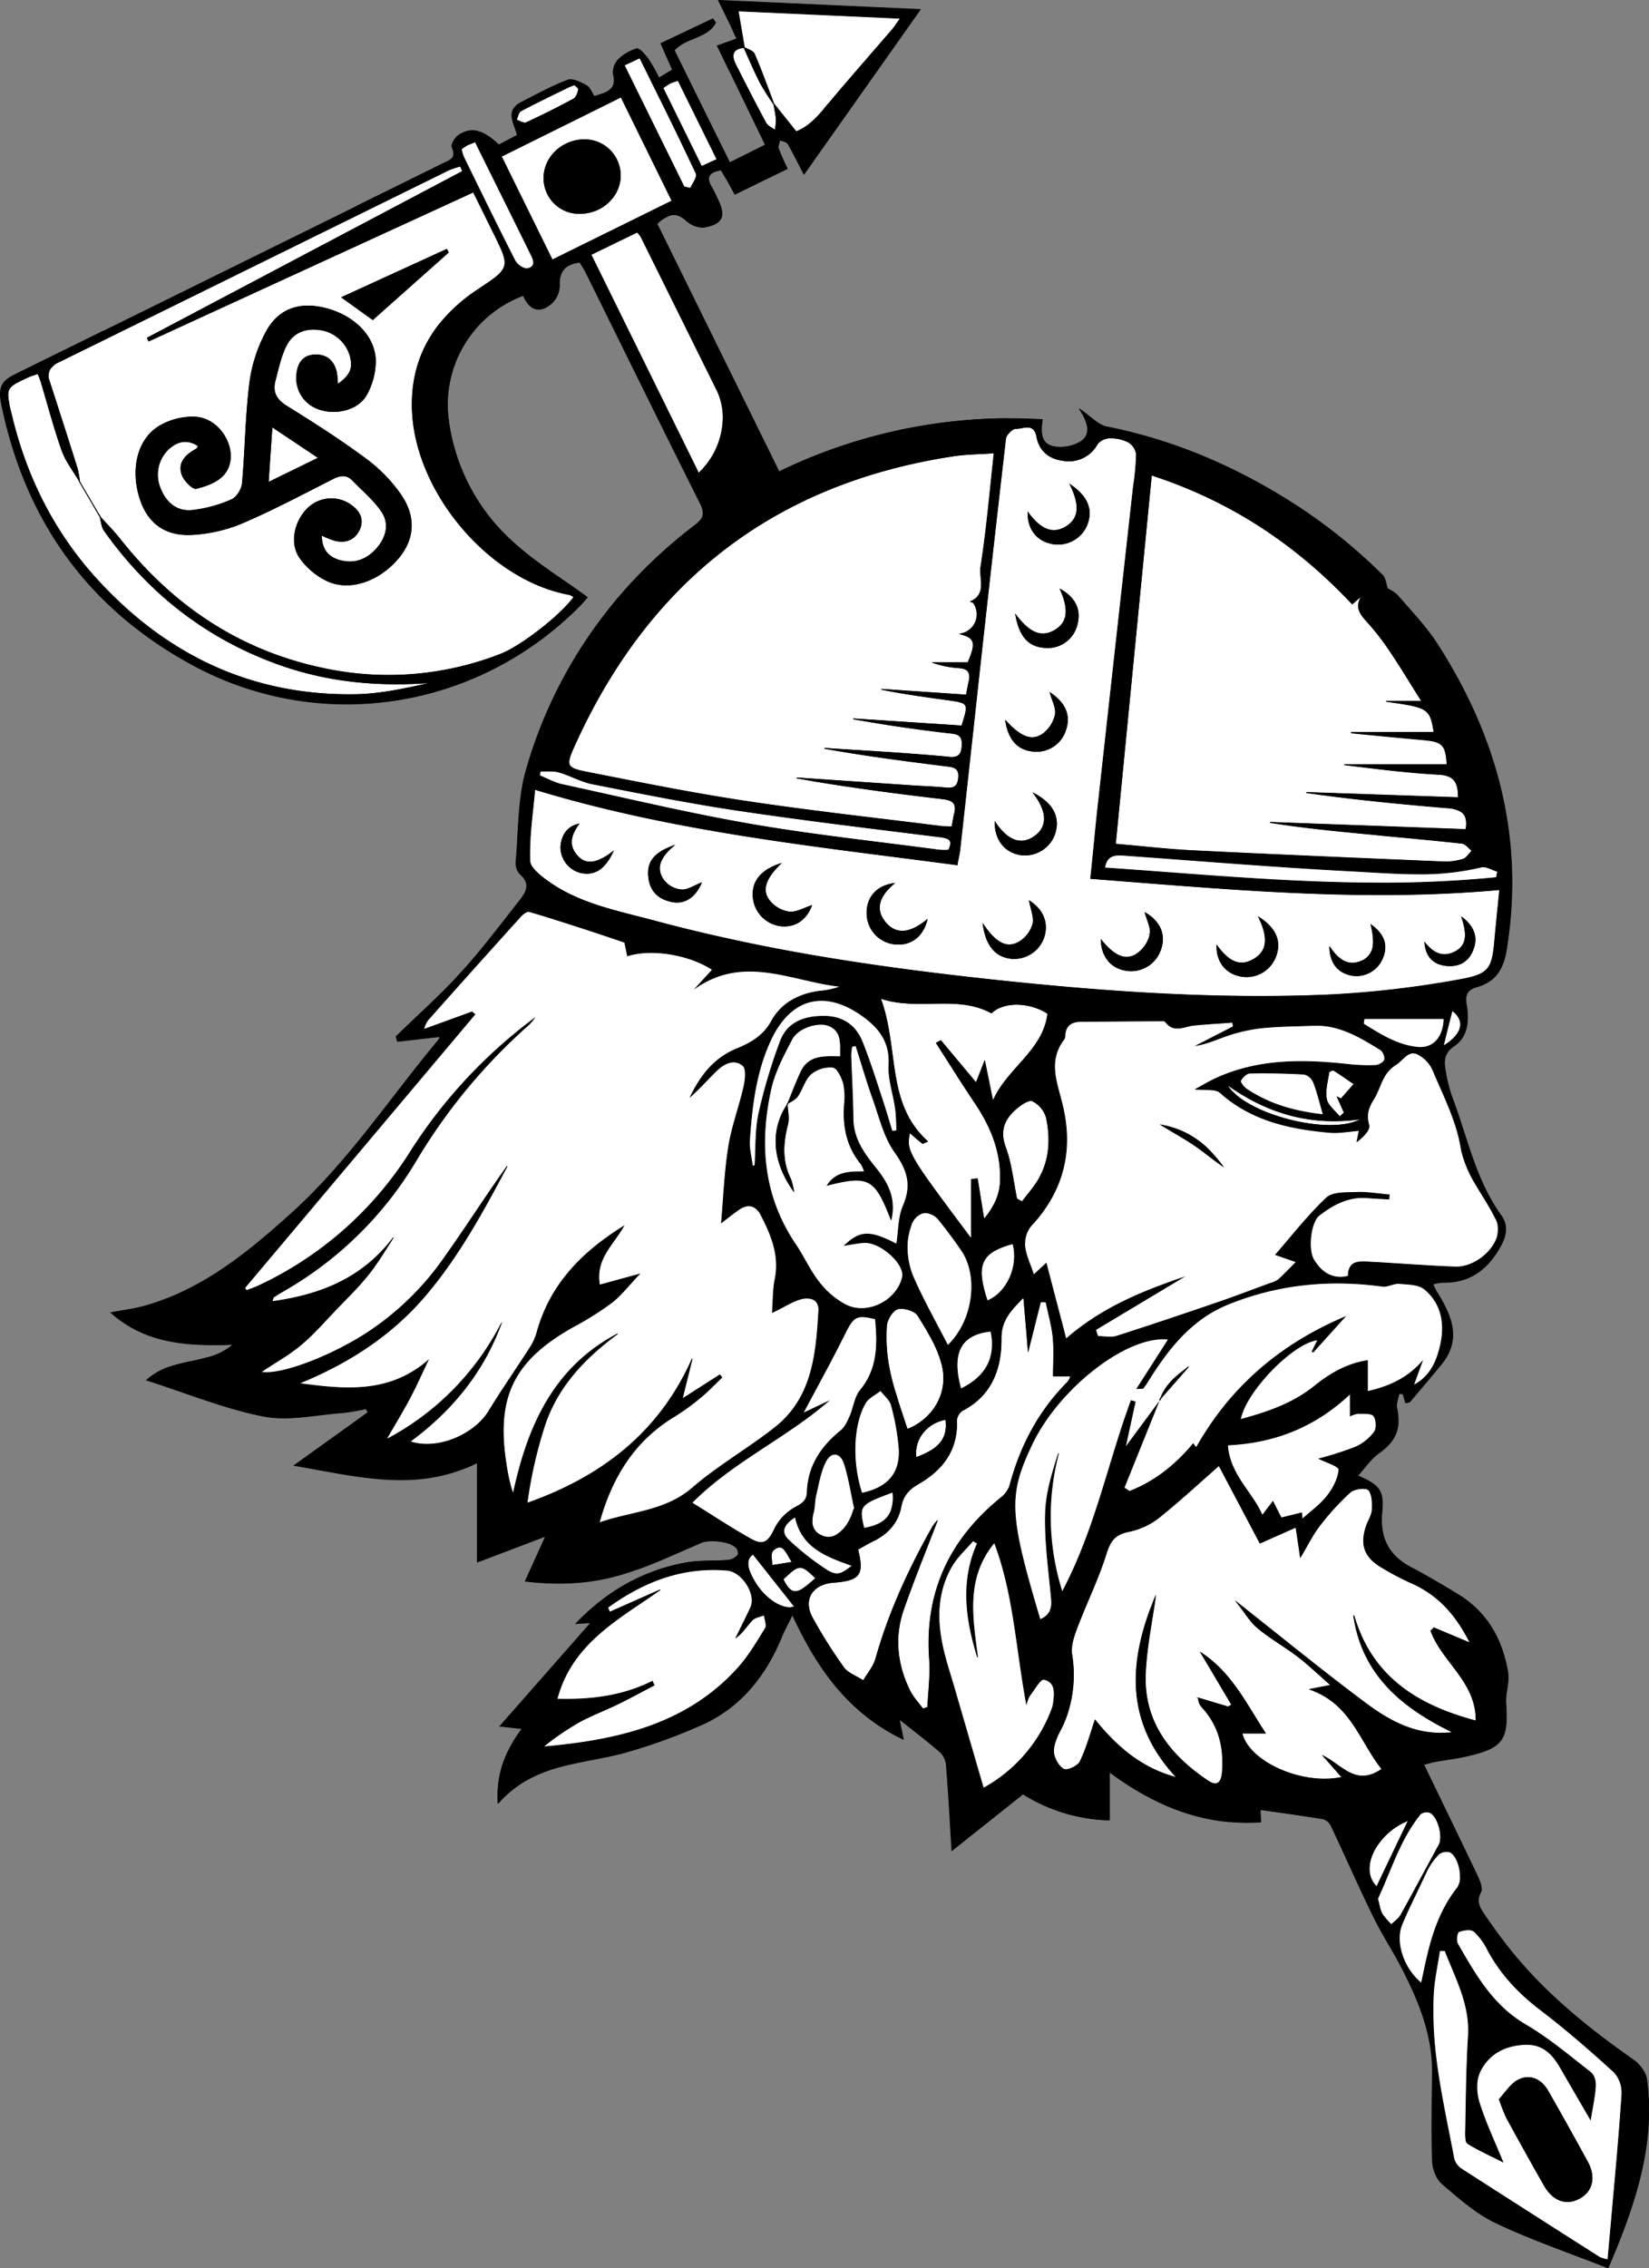 <svg id="a7b420fd-2658-4652-97af-2c08749c50d8" data-name="Capa 1" xmlns="http://www.w3.org/2000/svg" viewBox="0 0 555.48 763.56"><rect x="0" y="0" width="555.48" height="763.56" fill="#808080" stroke="none"/><defs><style>.b1ce1fbf-b283-4fc1-b1c8-521e5b47f8e4{fill:#fff;}.b1ce1fbf-b283-4fc1-b1c8-521e5b47f8e4,.b7722f46-409c-4dc4-82ed-461cea7dbf91,.f13106b6-005b-4731-aec7-7fc368b19fae{stroke:#000;stroke-width:0.25px;}.b1ce1fbf-b283-4fc1-b1c8-521e5b47f8e4,.b7722f46-409c-4dc4-82ed-461cea7dbf91{stroke-miterlimit:10;}.f13106b6-005b-4731-aec7-7fc368b19fae{fill:none;stroke-linecap:round;stroke-linejoin:round;}</style></defs><path class="b1ce1fbf-b283-4fc1-b1c8-521e5b47f8e4" d="M946.7,709.36c.83-2,1.92-4,3.6-7.37l0,.07c-1.65,3.36-2.73,5.27-3.55,7.27-5.59,13.66-14.41,24.54-28.2,30.29a187.77,187.77,0,0,1-26.41,9.31,191,191,0,0,0,26.33-9.28C932.29,733.9,941.11,723,946.7,709.36Z" transform="translate(-683.36 -158.56)"/><path class="b1ce1fbf-b283-4fc1-b1c8-521e5b47f8e4" d="M986.26,737.19c.41,2,.82,4,1.38,6.77l-.1-.05c-.56-2.77-1-4.75-1.38-6.81Z" transform="translate(-683.36 -158.56)"/><path class="b1ce1fbf-b283-4fc1-b1c8-521e5b47f8e4" d="M864.22,756a36.66,36.66,0,0,0-13,9.52v0A36.41,36.41,0,0,1,864.22,756Z" transform="translate(-683.36 -158.56)"/><path class="b1ce1fbf-b283-4fc1-b1c8-521e5b47f8e4" d="M1056.84,771.21h0a57.24,57.24,0,0,1-28.89-8.76l.08-.07A57.29,57.29,0,0,0,1056.84,771.21Z" transform="translate(-683.36 -158.56)"/><path class="b1ce1fbf-b283-4fc1-b1c8-521e5b47f8e4" d="M1097.39,771.78c-14.86-1.33-28-7.61-40.36-16.75v-.12C1069.41,764.09,1082.54,770.4,1097.39,771.78Z" transform="translate(-683.36 -158.56)"/><path class="b1ce1fbf-b283-4fc1-b1c8-521e5b47f8e4" d="M1157,630.74l-.17,0-.87-3h.19Z" transform="translate(-683.36 -158.56)"/><path class="b1ce1fbf-b283-4fc1-b1c8-521e5b47f8e4" d="M1129,770.8a4.71,4.71,0,0,1,2.89,2.33c4.85,10.2,9.38,20.55,14.33,30.7,2.86,5.87,6.5,11.36,9.49,17.17,5.76,11.17,10.53,22.67,10.34,35.61-.14,9.83-.35,19.67,0,29.49.09,2.62,1.35,6,3.26,7.62,5.68,4.84,11.46,10,18.11,13.16,12,5.7,24.76,10,37.4,15l0,0c-12.69-5-25.46-9.35-37.57-15.07-6.65-3.14-12.43-8.32-18.11-13.16-1.91-1.63-3.17-5-3.26-7.62-.33-9.82-.12-19.66,0-29.49.19-12.94-4.58-24.44-10.34-35.61-3-5.81-6.63-11.3-9.49-17.17-5-10.15-9.48-20.5-14.33-30.7a4.71,4.71,0,0,0-2.89-2.33c-6.94-1.14-13.88-2.06-21-3.07h0C1115,768.7,1122,769.64,1129,770.8Z" transform="translate(-683.36 -158.56)"/><path class="b1ce1fbf-b283-4fc1-b1c8-521e5b47f8e4" d="M834.38,300.26a39.2,39.2,0,0,1,9-30.9,39.21,39.21,0,0,0-8.92,30.84A66.67,66.67,0,0,0,856,340.89c7.59,7,16.59,12.42,25.19,18.72l0,.06c-8.6-6.3-17.6-11.75-25.19-18.72A66.67,66.67,0,0,1,834.38,300.26Z" transform="translate(-683.36 -158.56)"/><path class="b1ce1fbf-b283-4fc1-b1c8-521e5b47f8e4" d="M873.21,249.23c-1.1,1.32-1.54,3.16-1.42,5.61a8.23,8.23,0,0,1-2.08,5.18,8.23,8.23,0,0,0,2-5.12C871.62,252.41,872.07,250.55,873.21,249.23Z" transform="translate(-683.36 -158.56)"/><path class="b1ce1fbf-b283-4fc1-b1c8-521e5b47f8e4" d="M939.52,186.44a77.26,77.26,0,0,0,4.51,7.11l0-.06a48.7,48.7,0,0,1,.89,5.2,19.57,19.57,0,0,1-.42,3.74h0v0c-1.08-.79-2.51-1.39-3.08-2.39-3.53-6.52-6.91-13.12-10.25-19.74-.9-1.79-1.14-3.29-.44-4.32.52-.79,1.6-1.3,3.35-1.44C935.83,178.52,937.53,182.54,939.52,186.44Z" transform="translate(-683.36 -158.56)"/><path class="b1ce1fbf-b283-4fc1-b1c8-521e5b47f8e4" d="M917.3,335.54A164.81,164.81,0,0,0,889.8,362a165.07,165.07,0,0,1,27.55-26.49,11.77,11.77,0,0,0,1.86-1.69A11.56,11.56,0,0,1,917.3,335.54Z" transform="translate(-683.36 -158.56)"/><path class="b1ce1fbf-b283-4fc1-b1c8-521e5b47f8e4" d="M914.33,684.69a67,67,0,0,0-10.22,2.71,66.91,66.91,0,0,1,10.3-2.74c4.7-.86,9.62-.49,14.42-.89a5.88,5.88,0,0,0,.85-.22,4.91,4.91,0,0,1-.93.25C924,684.2,919,683.8,914.33,684.69Z" transform="translate(-683.36 -158.56)"/><path class="b1ce1fbf-b283-4fc1-b1c8-521e5b47f8e4" d="M844.21,650.86c-1.25.63-2.5,1.2-3.74,1.71,1.24-.52,2.49-1.09,3.74-1.72Z" transform="translate(-683.36 -158.56)"/><path class="b1ce1fbf-b283-4fc1-b1c8-521e5b47f8e4" d="M837.31,487.46c.64-.68,1.29-1.36,1.92-2.06,5.93-6.52,11.15-13.36,16.48-20.17C850.34,472.1,845,479,839.18,485.46,838.57,486.14,837.94,486.8,837.31,487.46Z" transform="translate(-683.36 -158.56)"/><polygon class="b1ce1fbf-b283-4fc1-b1c8-521e5b47f8e4" points="183.91 517.03 160.93 525.76 160.93 525.76 183.91 517.03 183.91 517.03"/><path class="b1ce1fbf-b283-4fc1-b1c8-521e5b47f8e4" d="M720.83,600.44v0c4.34-.83,8-1.24,11.47-2.24,2.41-.69,4.75-1.49,7-2.38q-3.47,1.37-7.12,2.41C728.75,599.21,725.13,599.62,720.83,600.44Z" transform="translate(-683.36 -158.56)"/><path class="b1ce1fbf-b283-4fc1-b1c8-521e5b47f8e4" d="M684.35,287.84c.91-1.49,2.57-2.46,4.92-3.6q14.52-7.11,29-14.27L689.22,284.3C686.91,285.43,685.27,286.4,684.35,287.84Z" transform="translate(-683.36 -158.56)"/><path class="b1ce1fbf-b283-4fc1-b1c8-521e5b47f8e4" d="M905.29,184.86a54.8,54.8,0,0,0-3.46-6.16c-1.11-1.5-3-3.9-4.07-3.66A14.75,14.75,0,0,0,891.3,179l0,0a14.75,14.75,0,0,1,6.48-4c1-.24,3,2.16,4.07,3.66a54.8,54.8,0,0,1,3.46,6.16l4.54-2.73v0Z" transform="translate(-683.36 -158.56)"/><path class="b1ce1fbf-b283-4fc1-b1c8-521e5b47f8e4" d="M832.22,213.83,803.3,228.09l29-14.32c1.3-.63,2.75-1.11,3.49-2.06C835,212.71,833.54,213.19,832.22,213.83Z" transform="translate(-683.36 -158.56)"/><path class="b1ce1fbf-b283-4fc1-b1c8-521e5b47f8e4" d="M883.49,191.1c-.89-1.32-1.45-3-2.6-3.66-1.93-1-4.64-2.49-6.31-1.86-5.43,2-10.56,4.89-15.75,7.53a8,8,0,0,0-1.62,1.07,7.94,7.94,0,0,1,1.67-1.13c5.19-2.64,10.32-5.49,15.75-7.53,1.67-.63,4.38.81,6.31,1.86,1.15.63,1.71,2.34,2.6,3.66,2.34-.77,4.71-1.31,5.9-2.91C888.27,189.78,885.86,190.32,883.49,191.1Z" transform="translate(-683.36 -158.56)"/><path class="b1ce1fbf-b283-4fc1-b1c8-521e5b47f8e4" d="M1037.11,308.57A4.54,4.54,0,0,1,1036,308,4.9,4.9,0,0,0,1037.11,308.57Z" transform="translate(-683.36 -158.56)"/><path class="b1ce1fbf-b283-4fc1-b1c8-521e5b47f8e4" d="M851.35,207.41c-5.44-5.17-9.43-6.16-13.71-3.14a3.36,3.36,0,0,0-.42.36,4.32,4.32,0,0,1,.47-.42c4.28-3,8.27-2,13.71,3.14l6.23-3.27v0Z" transform="translate(-683.36 -158.56)"/><path class="b1ce1fbf-b283-4fc1-b1c8-521e5b47f8e4" d="M1037.44,308.69l-.17-.05Z" transform="translate(-683.36 -158.56)"/><path class="b1ce1fbf-b283-4fc1-b1c8-521e5b47f8e4" d="M856.37,464.38l0,.06Z" transform="translate(-683.36 -158.56)"/><path class="b1ce1fbf-b283-4fc1-b1c8-521e5b47f8e4" d="M816.84,507.48c2.91-2.84,5.87-5.63,8.81-8.43-2.95,2.81-5.91,5.61-8.81,8.44Z" transform="translate(-683.36 -158.56)"/><path class="b1ce1fbf-b283-4fc1-b1c8-521e5b47f8e4" d="M753.26,615.57c-3.78,1.09-7.8,1.64-11.61,2.79C745.46,617.2,749.48,616.65,753.26,615.57Z" transform="translate(-683.36 -158.56)"/><path class="b1ce1fbf-b283-4fc1-b1c8-521e5b47f8e4" d="M948.81,206.94c1.82,3.11,3.38,6.36,5.38,10.23l0,0c-2-3.88-3.56-7.14-5.39-10.25-.43-.71-1.76-.89-2.69-1.31v0C947,206,948.38,206.22,948.81,206.94Z" transform="translate(-683.36 -158.56)"/><path class="b1ce1fbf-b283-4fc1-b1c8-521e5b47f8e4" d="M923.46,164.92,906,173.19v0l17.5-8.3.88,1.29a8.47,8.47,0,0,1-.62,1,6.37,6.37,0,0,0,.57-.91Z" transform="translate(-683.36 -158.56)"/><path class="b1ce1fbf-b283-4fc1-b1c8-521e5b47f8e4" d="M945.77,317.4A178.27,178.27,0,0,1,1023,299.48a178.23,178.23,0,0,0-77.17,17.93Z" transform="translate(-683.36 -158.56)"/><path class="b1ce1fbf-b283-4fc1-b1c8-521e5b47f8e4" d="M928.42,219.36c.71,1.25,1.43,2.61,2.5,4.57h0c-1.08-2-1.77-3.29-2.51-4.58s-1.46-2.46-2.11-3.57h0C927,216.89,927.71,218.11,928.42,219.36Z" transform="translate(-683.36 -158.56)"/><path class="b1ce1fbf-b283-4fc1-b1c8-521e5b47f8e4" d="M1035.54,307.55a3.16,3.16,0,0,0,.43.38A3.16,3.16,0,0,1,1035.54,307.55Z" transform="translate(-683.36 -158.56)"/><path class="b1ce1fbf-b283-4fc1-b1c8-521e5b47f8e4" d="M914.68,232.9a8.68,8.68,0,0,0,5.41,2.16,8.7,8.7,0,0,1-5.44-2.16c-1.91-1.8-3.57-2.3-5.18-2C911.09,230.59,912.76,231.08,914.68,232.9Z" transform="translate(-683.36 -158.56)"/><path class="b1ce1fbf-b283-4fc1-b1c8-521e5b47f8e4" d="M1047.25,307.38a13.16,13.16,0,0,1-6.83,1.75,13.24,13.24,0,0,0,6.8-1.75c3.94-2.48,2.79-6.53-.14-11l.05,0C1050,300.92,1051.18,305,1047.25,307.38Z" transform="translate(-683.36 -158.56)"/><path class="b1ce1fbf-b283-4fc1-b1c8-521e5b47f8e4" d="M929.11,213.4c-6.38-12.91-12.54-25.39-18.71-37.9a.12.12,0,0,0,.05-.05c6.17,12.51,12.33,25,18.71,37.89l12-6v0Z" transform="translate(-683.36 -158.56)"/><path class="b1ce1fbf-b283-4fc1-b1c8-521e5b47f8e4" d="M931.64,171.67,925.06,174l4.46,9.23L925,174l6.58-2.36c-.78-1.71-1.54-3.43-2.35-5.13-1.12-2.33-2.28-4.65-3.86-7.85h0c1.58,3.2,2.74,5.52,3.86,7.84C930.1,168.24,930.86,170,931.64,171.67Z" transform="translate(-683.36 -158.56)"/><path class="b1ce1fbf-b283-4fc1-b1c8-521e5b47f8e4" d="M919.48,677.85c-7.07,3-14.09,6.32-21.3,8.91,7.19-2.59,14.19-5.88,21.24-8.89Z" transform="translate(-683.36 -158.56)"/><path class="b1ce1fbf-b283-4fc1-b1c8-521e5b47f8e4" d="M1096.55,523.51c13.42,9.65,28.12,14.21,45.62,11.65C1131.75,541.51,1101.91,533.59,1096.55,523.51Z" transform="translate(-683.36 -158.56)"/><path class="b1ce1fbf-b283-4fc1-b1c8-521e5b47f8e4" d="M1002,636.32a16.47,16.47,0,0,1,.13,2.27,9.42,9.42,0,0,1-.63,3.35c-1.2,3.1-4.2,5.32-9.57,7.26,0-.4-.07-.79-.08-1.18C991.68,642.26,995.92,637.41,1002,636.32Z" transform="translate(-683.36 -158.56)"/><path class="b1ce1fbf-b283-4fc1-b1c8-521e5b47f8e4" d="M957.28,688.94l.9.86c-5.71,5.18-8,6.71-11.06.38h0v0C952.3,685.24,953,684.92,957.28,688.94Z" transform="translate(-683.36 -158.56)"/><path class="b1ce1fbf-b283-4fc1-b1c8-521e5b47f8e4" d="M987.73,700.12c3.59-10.25,7.71-20.32,11.25-29.55a.27.27,0,0,0-.07.08,13.42,13.42,0,0,0-1.48,2c-7.94,14.06-14.65,28.64-19.06,44.24-.75,2.65-2.76,5-4.19,7.42-2.29-1.49-5.25-2.5-6.75-4.57l0-.06-.07-.08A162.91,162.91,0,0,1,957,703.18c-3.42-6.09-.18-11.43,7-12,9-.71,10.37-2.5,8.25-11.11,1.68-.92,3.38-2,5.16-2.82,5-2.41,8.4-6.17,9.4-11.59.67-3.55,2.51-5.74,5.67-7.55,8.16-4.67,13.45-11.29,13.06-21.38a4.45,4.45,0,0,1,2-3.43c9.94-5.14,13.1-14.28,13-24.22-.07-6.38,3.57-9.74,7.57-13.92,0,.08,0,.16,0,.24l.09-.1c.48,5.66,1,11.31,1.49,17.77,1.5-6,2.8-11.15,4.11-16.35l1.85,0,0,.14h.08c.82,4,2,7.94,2.38,12s.1,8.43.09,12.86h5.89a8.36,8.36,0,0,1-1,2c-9.81,9.79-16,21.56-19.55,34.89a9.08,9.08,0,0,1-3.12,4.23c-17.22,14-25.6,31.86-23.94,54.29.38,5.34-.38,10.77-.62,16.15l0,0h0l-1.65.54c-1.48-2-3.27-3.88-4.37-6.09C985.47,718.89,984.45,709.53,987.73,700.12Z" transform="translate(-683.36 -158.56)"/><path class="b1ce1fbf-b283-4fc1-b1c8-521e5b47f8e4" d="M1002.87,444.8h0a24,24,0,0,1-2.94,0c-21.28-2.85-42.67-5.09-63.81-8.76s-42.31-8.74-63.42-13.33c-2.65-.58-5.11-2-7.65-3v0h0l.28-1.63c2.13.1,4.37-.18,6.37.4,3.81,1.09,7.37,3.2,11.21,3.95,16.32,3.2,32.64,6.48,49.09,8.93,22.71,3.38,45.53,6.1,68.32,8.95,2.29.29,3.36.92,3.31,2.25A5.73,5.73,0,0,1,1002.87,444.8Z" transform="translate(-683.36 -158.56)"/><path class="b1ce1fbf-b283-4fc1-b1c8-521e5b47f8e4" d="M1053,308a5.62,5.62,0,0,1,4.15-2.06,13.11,13.11,0,0,1,6.27,1.39,5.77,5.77,0,0,1,2.75,4.07h0a84.9,84.9,0,0,1-1,10.92q-5.87,52.62-11.67,105.21c-1,8.71-1.74,17.44-2.74,26.7,43.18,3.3,85.76,7.39,129.11,4.42q4.33-.29,8.68-.69c-.43,4.38-.88,8.57-1.27,12.73-.11,1.14-.22,2.27-.32,3.4-.94,10.64-1.61,12.44-12.28,14.31a336.28,336.28,0,0,1-42.56,5c-38.69,1.77-77.25-1-115.69-5.14-20.48-2.22-40.89-4.88-61.15-8.41q-15.07-2.62-30-6l-.92-.2-.47-.11q-10.26-2.33-20.44-5.07c-12.1-3.25-24.58-5.56-35.1-12.91-2.71-1.9-6.55-4.81-6.63-7.35,0-.12,0-.25,0-.37-.22-7.88,1-15.83,1.69-23.64,47,14.33,94.63,19.1,142.31,25.43a1.89,1.89,0,0,1,0-.23c.38-2,.76-3.55.93-5.07,0,0,0-.08,0-.12,1.48-13.24,2.9-26.49,4.37-39.73.09-.8.18-1.6.26-2.4q5.13-46.69,10.45-93.37c.1-.84.19-1.68.29-2.52.15-1.33,2.23-3.44,3.4-3.43a9.58,9.58,0,0,0,1.45-.14c2.14-.36,4.57-1.05,5.53,2.1.07.25.14.53.2.83.87,4.79,4.21,7.43,9,8A10.89,10.89,0,0,0,1053,308Zm17.78,165.11a11,11,0,0,1-4.14,6.33c-3.86,2.83-7.84,1.15-12.35-4.44.17,5.69,3.43,9.54,8.66,10.25a10.5,10.5,0,0,0,11.35-7.05c1.75-4.92-.15-9.44-5.17-12.35C1069.78,468.26,1071.16,470.86,1070.81,473.12Zm74.62,5.64a6.17,6.17,0,0,1-3.65,3.41c-3.85,1.62-7.17.12-10.47-4.72.16,5.32,2.74,8.56,7.51,9.44a9.48,9.48,0,0,0,10.13-5.57c2-4.41.75-8.19-3.72-11.4C1146.16,473.9,1146.26,476.74,1145.43,478.76Zm-38-11.42c3.47,7.15,2.78,11.54-1.71,14.14s-8.18,1.16-12.4-4.57c-.12,5.31,2.93,9.26,7.89,10.23A10.5,10.5,0,0,0,1113,480.8C1115,475.75,1113.38,471.18,1107.42,467.34Zm-83.1,13.87a10.58,10.58,0,0,0,10.55-6.78c1.78-4.9,0-9.53-4.71-12.56.45,2.59,1.69,5.38,1.15,7.77a10.4,10.4,0,0,1-4.52,5.94c-4.1,2.49-7.9.58-12.22-5.82C1015.57,477.06,1018.89,480.76,1024.32,481.21Zm2.65-34.95a10.6,10.6,0,0,0,11.75-7.11c1.7-5.34-.53-10-7.11-13.5q.45.6.84,1.17c3.9,5.75,3.56,10.3-.43,13.2-4.56,3.31-9.19,1.71-13.43-4.65C1018.53,441.14,1021.77,445.37,1027,446.26Zm-4.83-45.06c1,6.46,4.22,9.78,9.22,10.22a10.22,10.22,0,0,0,10.9-6.91c1.78-4.94.1-9.2-5.1-12.69.67,2.52,2.11,5.06,1.72,7.29a11.09,11.09,0,0,1-4,6.37C1031.09,408.28,1027.26,406.82,1022.14,401.2Zm13.3-24.67a10.09,10.09,0,0,0,10.62-7.28c1.56-5.18-.29-9.32-5.5-12.3,3.09,7,2.49,11.28-1.92,13.82s-8.3,1.05-13.1-5.19C1026.86,373,1030,376.23,1035.44,376.53Zm1.8-35.09a10.5,10.5,0,0,0,12.25-6.15c2-5.05.31-9.59-5.58-13.54.22.45.42.89.61,1.31,2.79,6.38,2,10.35-2.08,12.84-4.38,2.66-8.59,1-12.77-4.79C1029.58,336.44,1032.42,340.32,1037.24,341.44Zm138.57,125.9c1.64,5.17,2.29,9.64-2.87,11.91-4,1.75-7.07-.17-9.6-3.32.41,4.63,2.86,7.19,7.21,7.65,4.07.44,7.28-1.17,8.87-5C1181.14,474.44,1180.23,470.81,1175.81,467.34Zm-266-5.24c4.2.84,7.83-1.62,9.77-6.29-2.21.84-4.44,2.41-6.61,2.32a8.54,8.54,0,0,1-5.84-3.05c-3.09-4-1.59-7.8,3.13-11.81-6.71,2.48-8.88,5.56-8.37,10.47S905.28,461.2,909.8,462.1Zm-30.86-9.85c4.57,1.05,8-1,10.88-7-.34.26-.67.51-1,.74-4.89,3.43-8.26,3.58-10.84.81-3.4-3.66-2.33-7.22.32-10.86-3.83.94-5.64,3.69-6,7.48A8.8,8.8,0,0,0,878.94,452.25Zm70.26,13.33a10.64,10.64,0,0,1-6.52-3.68c-2.87-3.49-1.65-7.48,3.58-12.57-6.68,2.19-9.58,6.05-9.18,11.16a10.63,10.63,0,0,0,9.14,9.72c4.82.59,8.66-1.9,10.5-6.76C954.23,464.23,951.63,465.8,949.2,465.58Zm32.39,3.47c-3.48-4.21-2.38-8.62,2.91-13.08-5.77.79-9.24,4.7-9.07,10.2a10.42,10.42,0,0,0,9.17,10.15c5.43.63,9.63-2.42,11-8.11C989.81,473,985.07,473.26,981.59,469.05Z" transform="translate(-683.36 -158.56)"/><path class="b1ce1fbf-b283-4fc1-b1c8-521e5b47f8e4" d="M1027.67,563.16l-.62-.34-1.2-.64c-1.2-5.8-1.74-11.83-3.79-17.35-1.92-5.17-.69-8.89,2.65-12.16.23-.22.46-.44.71-.66,1.61-1.44,4.41-3.41,5.72-2.86a9.14,9.14,0,0,1,4.73,5.66c1.41,6.75,1.21,13.65-2.15,19.92-1.59,3-4,5.64-6,8.43Z" transform="translate(-683.36 -158.56)"/><path class="b1ce1fbf-b283-4fc1-b1c8-521e5b47f8e4" d="M943.29,681.34a1.39,1.39,0,0,1,.34-.71,3.69,3.69,0,0,1,2.17-1.3c1.84-.17,2.86,2.7,4.47,5.11l-6.88,1.1C943.39,684.2,943,682.46,943.29,681.34Z" transform="translate(-683.36 -158.56)"/><path class="b1ce1fbf-b283-4fc1-b1c8-521e5b47f8e4" d="M1170.81,415.92h0v0h-34.65c10.63,1.29,21.27,2.67,31.95,3.24,2.8.16,4.42.95,5.34,2.3s1.17,3.22,1.18,5.59v0h0v0l-51.23-1.75c15.77,2.26,31.57,3.79,47.38,5.12a10.24,10.24,0,0,1,4.75,1.27c.12.08.23.17.34.26l.13.1c1.18,1.07,1.69,2.82,1.19,5.73l-66-2.42c11.42,1.78,22.82,2.87,34.33,4,2.84.29,5.69.56,8.54.83s5.9.55,8.84.84c4.31.42,8.62.85,12.92,1.33,1.24.14,2.32,1.65,3.47,2.53l0,0h0c-1,1-1.9,2.54-3.12,2.91a20.58,20.58,0,0,1-6.89.85c-27.94-1.17-55.87-2.35-83.8-3.73-8.61-.42-17.19-1.43-26.41-2.22,4.09-41.88,8.09-82.82,12.15-124.3,26.91,8.74,48.89,23.45,67.64,43.39l3.92-3.39-.08.11.08-.08a6.22,6.22,0,0,0-1.82,3.82c-.07,2,1.21,3.71,3,5.59a84.57,84.57,0,0,1,7.92,10.27c3.47,5.14,6.65,10.46,10.44,16.49h0l0,0h-12c14.32,2,14.79,2.33,16.13,10.46h0v0h-28c7.48.72,16,1.57,24.43,2.32C1169.32,408.1,1170.46,409.28,1170.81,415.92Z" transform="translate(-683.36 -158.56)"/><path class="b1ce1fbf-b283-4fc1-b1c8-521e5b47f8e4" d="M989,639.8c-1.34-4.08-2.65-7.8-3.75-11.58a74,74,0,0,1-2.64-10.6,55.75,55.75,0,0,1-.61-12.84,2.85,2.85,0,0,1,.06-.39c.35-1.92,1.92-4.45,3.43-5.11a2.08,2.08,0,0,1,.32-.12,5.07,5.07,0,0,1,1.28-.12c2.05.05,4.72,1.06,5.53,2.4l1.23,2c.83,1.33,1.64,2.68,2.41,4.05.39.69.77,1.38,1.13,2.07a39,39,0,0,1,3.39,8.59c2.29,9.31-3,18.14-11.78,21.67Z" transform="translate(-683.36 -158.56)"/><path class="b1ce1fbf-b283-4fc1-b1c8-521e5b47f8e4" d="M1018.23,311v.07h0c-1.47,13.47-2.53,25.92-4.47,38.24-.61,3.89,2.22,9.25-3.45,11.74.37.14.86.21,1,.47s.28.45.4.68a2.14,2.14,0,0,1,.1.22c.06.12.12.24.17.37a4.84,4.84,0,0,1,.18.49l0,.08a8.93,8.93,0,0,1,.25,1.05,6.68,6.68,0,0,1-5.56,7.53c2.18.58,3.5,1.21,4,2.3.75,1.41.19,3.58-1.46,7.39H997.86a33.14,33.14,0,0,0,8.47,1.68c2,.11,3.1.7,3.49,1.84a4.78,4.78,0,0,1,0,2.71c-.34,1.42-.58,2.86-.93,4.65l-26.52-1.79-2.06-.14c7.53,1.52,15.1,2.54,22.66,3.6,6.77.95,6.83,1.08,4.4,8.72h-.07l-36.48-2.38c.9.17,1.8.31,2.7.47q12.28,2.16,24.56,3.66,2.85.36,5.72.68c3.09.34,3.85,1.42,3.65,4.42-.13,2-.71,3-1.82,3.47a5.39,5.39,0,0,1-2.66.2c-6-.59-12-1-17.93-1.44-8-.54-16-1-23.94-1.54l2.76.49c12.21,2.12,24.46,3.73,36.71,5.26l2,.24c2.53.3,4,.95,3.71,3.95-.21,2.52-1.26,3.45-3.33,3.45a8.08,8.08,0,0,1-1-.05c-3.64-.36-7.31-.47-11-.72l-10.92-.74-28.32-1.92,5.64,1,.45.08.44.07c10.63,1.76,21.28,3.24,32,4.58q5.34.66,10.68,1.28c.45.06.86.13,1.24.21,2.59.55,3.5,1.87,2.73,4.87-.12.45-.21.91-.3,1.39-.15.89-.31,1.86-.55,3-1.39-.07-2.37,0-3.33-.11-22-2.77-44-5.17-65.88-8.46-18.1-2.71-36-6.34-54-9.88-3.34-.66-5.07-1.21-5.62-2.37s0-2.91,1.42-6c25-55.72,67.34-88.87,128-98.05C1008.94,311.36,1013.36,311.38,1018.23,311Z" transform="translate(-683.36 -158.56)"/><path class="b1ce1fbf-b283-4fc1-b1c8-521e5b47f8e4" d="M1017.87,529.3l0-.15-.05.1-2.74-13.42c-1,2.55-1.77,4.51-2.87,7.28l-.07-.08v0c-4.44-5.32-8.14-9.74-11.85-14.17l-1.44.78c4.35,6.76,8.61,13.61,13.1,20.29,5.33,7.93,8.8,16.39,8.47,26.12-.16,4.95-2.22,8.93-5.55,13l0-.1-.06.08c-.84-5.18-1.52-9.42-2.21-13.66l-1.92.18v20.24l-.08-.1v0c-21.73-29-22.07-29.53-20.8-35.91l.08.07v0c.84.73,1.56,1.37,2.31,2l.27.23,1.25,1,.53.39,1.55-.7c-14.23-12.86-9.54-31.18-15.85-48.18,12.87,4.32,25.7-1.39,37.41,4.95,4-3.94,12.84-3.81,19,.19h0l.08,0C1034.9,512.34,1022.58,518.2,1017.87,529.3Z" transform="translate(-683.36 -158.56)"/><path class="b1ce1fbf-b283-4fc1-b1c8-521e5b47f8e4" d="M937.38,690.7c-2.79-4.82-2.69-7.42-.35-9l14,17.69,0,0,0,0C947.53,700.92,941,697.09,937.38,690.7Z" transform="translate(-683.36 -158.56)"/><path class="b1ce1fbf-b283-4fc1-b1c8-521e5b47f8e4" d="M1136.23,533.13l-.7.62-.87.78c-1.56-2-4-3.73-4.46-5.91-.59-2.87.36-6.1.81-9.1l0,0h0c0-.32,1.33-.88,1.65-.68,2.34,1.45,4.58,3.07,6.86,4.63l0,0h0l-4.39,5-1.25-.56q1.15,2.64,2.33,5.22Z" transform="translate(-683.36 -158.56)"/><path class="b1ce1fbf-b283-4fc1-b1c8-521e5b47f8e4" d="M898.9,178h0c1.3,2.66,2.6,5.28,3.89,7.9,4.3,8.68,8.51,17.2,12.56,25.75.85,1.78,1.71,3.56,2.55,5.35a1.35,1.35,0,0,1,.07.64c-.07,1.2-1.37,2.95-2,4.36l-2.26-.52-20.18-41Z" transform="translate(-683.36 -158.56)"/><path class="b1ce1fbf-b283-4fc1-b1c8-521e5b47f8e4" d="M1146.56,780.87a22.68,22.68,0,0,1,11.29-9.57h0l-10.73,22.44h0a7.64,7.64,0,0,1-1.09-1.27C1143.8,789.28,1144.25,784.92,1146.56,780.87Z" transform="translate(-683.36 -158.56)"/><path class="b1ce1fbf-b283-4fc1-b1c8-521e5b47f8e4" d="M898,236.68a11.28,11.28,0,0,1,1.21,1.38l25.66,51.82a20.51,20.51,0,0,1,1.91,6.49c.09.75.16,1.52.18,2.29a26.07,26.07,0,0,1-8.27,19.23v0c-10.45-21.21-20.73-42.05-31.13-63.17l-5.16-10.47h0Z" transform="translate(-683.36 -158.56)"/><path class="b1ce1fbf-b283-4fc1-b1c8-521e5b47f8e4" d="M1148.36,795.59c3.91-8.76,7-18.44,13.48-26.43a3.42,3.42,0,0,1,1.49-.64,3.48,3.48,0,0,1,1.63.09c2.85,1.14,4.74,8.22,3.21,11-4.29,7.85-8.49,15.76-12.86,23.58-.73,1.3-2.14,2.22-3.23,3.31h0l0,0a22.64,22.64,0,0,1-3.11-3.59,5.34,5.34,0,0,1-.45-1c-.39-1.08-.61-2.4-1.1-4.18C1147.71,797,1148,796.32,1148.36,795.59Z" transform="translate(-683.36 -158.56)"/><path class="b1ce1fbf-b283-4fc1-b1c8-521e5b47f8e4" d="M876.66,359.59c-4.25,6-17.82,16.61-24.79,19.25a103.85,103.85,0,0,1-57,5.24c-29.11-5.47-52.36-20.53-70.7-43.55-2.18-2.83-4.73-5.38-7.11-8v0L710,320.4l7.1,12.11c.22.8.36,1.65.55,2.46v0c0,.21.1.41.16.61v0a5.34,5.34,0,0,0,.81,1.72c15,21.09,34.54,36.31,59,45,16.55,5.87,33.62,7.36,51.13,6l-.53.12.53,0c-8.43,1.86-16.92,3.79-25.44,3.95-34.89.63-63.73-13.09-87.1-38.56-14.67-16-24.1-34.83-29.05-55.94a34.37,34.37,0,0,1-1.14-6.08c-.13-3.1,1.62-3.91,7.23-6.49.91-.37,1.79-.61,2.91-1,.41,1,.77,1.76,1,2.52,2.35,7.79,4.39,15.69,7.12,23.36,1.29,3.63,3.81,6.82,5.8,10.21l0-.06.06.07a32.68,32.68,0,0,0-.75-4.16q-4.64-14.68-9.4-29.34a4.61,4.61,0,0,1,.15-4,7.05,7.05,0,0,1,3.24-2.61l130.94-64.42a33.84,33.84,0,0,1,4.15-1.42l.78,1.77-.08.05,0,0L733,272.36c.16.34.32.66.47,1l109.36-50.16,6.69,13.54c3.38,6.84,4.8,9.76,3.42,12.34-1,2-3.78,3.82-8.64,7.07A55.86,55.86,0,0,0,831,268.23c-5.86,7.61-9,16.75-8.76,27.8.72,28,25.83,57.71,52.83,62.62a6.82,6.82,0,0,1,1.65.86l-.06.08ZM833.83,242.51l-35.31,16.15,10.4,7.48,25.46-22.63ZM818.29,325a52.23,52.23,0,0,0-11.74-12c-8.57-6.32-17.57-12.08-26.63-17.69-3.54-2.19-4.92-4.77-3.9-8.59,1.06-4,1.89-8.15,3.72-11.78,2.21-4.41,6.41-6.12,11.39-5.38a12.38,12.38,0,0,1,10.25,9c1,4.07,0,6.4-4.33,9.47a29.78,29.78,0,0,0-.4-4.31c-.9-3.69-3.3-5.79-7.16-5.67-4.08.12-5.81,2.81-6.16,6.53a11,11,0,0,0,7,11.54c5.82,2.28,13.6.51,16.48-4.66a23.78,23.78,0,0,0,3-11.27c-.06-8.22-7-15.21-16.52-17.73-8.7-2.31-15.88-.14-20.19,7.69a49.57,49.57,0,0,0-5.61,17.31C766.09,298.65,766,310,765,321.29c-.18,2-1.94,4.77-3.68,5.5a45.19,45.19,0,0,1-13.34,3.6c-5.14.47-8.78-2.62-10.67-7.46a11.87,11.87,0,0,1,2.89-13.31c2.93-2.59,6.2-3.45,10-.94-.4.69-.44.89-.56.95-3.43,1.89-6.41,4.4-5,8.63.66,2,3.58,5,4.81,4.71,3.44-.81,7.5-2.34,9.56-5,5.19-6.63-.74-18.35-9.73-19a22.19,22.19,0,0,0-12.18,3c-7.36,4.37-9.71,14.37-6.66,24.16,2.58,8.31,8.39,12.89,17.67,12.36A50.49,50.49,0,0,0,765,334.61c10.39-4.45,20.42-9.76,30.51-14.9,2.58-1.31,4.71-1.5,6.75.6,3.33,3.42,7.11,6.56,9.74,10.47s1.7,8.37-1.37,12.05c-3.23,3.87-7.41,5.73-12.43,4.48-4.07-1-6.57-3.57-6.54-8.65a30.42,30.42,0,0,0,4.79,1.9c3.45.72,6.34-.3,7.94-3.63s.25-6.12-2.59-8.21a11.35,11.35,0,0,0-14.29.55c-4.85,4.36-6.66,12.16-3,17.21a24,24,0,0,0,9.36,7.72c7.73,3.4,17.55-.28,23.89-8C822.88,339.89,823.51,332.53,818.29,325Zm-108.18-4.44v0l-.11-.17Z" transform="translate(-683.36 -158.56)"/><path class="b1ce1fbf-b283-4fc1-b1c8-521e5b47f8e4" d="M775,302.21l0,0v0l15.7,10.47-17,8.3h0C774.14,314.21,774.51,308.75,775,302.21Z" transform="translate(-683.36 -158.56)"/><path class="b1ce1fbf-b283-4fc1-b1c8-521e5b47f8e4" d="M906.64,188.2a22.6,22.6,0,0,1,2.29-1.57,28.58,28.58,0,0,1,2.85-1h0l13.13,26.61-5.26,2.41h0C915.2,205.59,911,197,906.64,188.2Z" transform="translate(-683.36 -158.56)"/><path class="b1ce1fbf-b283-4fc1-b1c8-521e5b47f8e4" d="M852.21,211.18h0v0l40.36-20,17.2,35h0l0,0-40.38,19.91C863.55,234.2,858,223,852.21,211.18Zm26.09,19.24h.35c7.62,0,13.81-5.93,13.66-13a12,12,0,0,0-12.18-11.81H880c-7.31.12-13.37,5.92-13.39,12.83A11.86,11.86,0,0,0,878.3,230.42Z" transform="translate(-683.36 -158.56)"/><path class="b1ce1fbf-b283-4fc1-b1c8-521e5b47f8e4" d="M876.56,191.89q-7.89,4.25-16,8c-.79.35-2.16-.57-3.27-.91a.59.59,0,0,1,0-.08l-.07,0c.5-1,.7-2.53,1.5-3,5.24-2.79,10.63-5.36,16-8,.59-.28,1.17-.48,2.17-.84.43.47,1.3,1.1,1.36,1.43a.27.27,0,0,1,0,.19C878,189.86,877.48,191.4,876.56,191.89Z" transform="translate(-683.36 -158.56)"/><path class="b1ce1fbf-b283-4fc1-b1c8-521e5b47f8e4" d="M1040.24,741.3a41.12,41.12,0,0,0,2.12-4.66,42.41,42.41,0,0,0,1.92-21.42c-.39-2.72.62-5.75,1.65-8.45l.18-.49.37-.94c3.12-8,6.92-15.81,9.46-24,.17-.54.35-1.06.53-1.53,1.27-3.27,3-4.92,6.74-5.74a24.78,24.78,0,0,0,10-4.4c7.33-5.82,14.2-12.22,20.71-17.92l13.83,26.15,12.14-5.41c.55,3.72,1,6.48,1.48,10.06,2.5-4.17,4.13-7.59,6.41-10.5a84.77,84.77,0,0,1,10.31-11.28c1.37-1.22,5.31-1.7,6.22-.75,1.34,1.4,1.37,4.41,1.28,6.71a4.91,4.91,0,0,1-.08.67c-.26,1.52-1.21,3-1.77,4.54a16.86,16.86,0,0,0-1,4.33c-.33,4,1.48,7.07,5.79,9.67a93.81,93.81,0,0,0,10.6,5.57c8.85,4,14.78,10.7,19.43,20l-.06,0,0,.09-12.14-5.09-1,1c3.8,10.44,15.39,17.16,15.21,30.28h0v.07c-19.8-5.21-35.2-14.86-41.23-35.55,2.85,20,16.41,31.12,33.5,39.35l-.13,0,.12.05c-11.55,1.47-20.78-3.37-29.09-9.53-14.44-10.71-28.36-22.13-43.69-34.21,2.8,3.56,4.5,6.54,7,8.58,4.22,3.49,9.06,6.19,13.42,9.52,3.58,2.73,6.83,5.88,11.24,9.74l-.07,0,.06,0-7,1.38c8.18,2.91,12.54,8.5,16.25,14.49,2.59,4.18,4.88,8.56,7.94,12.35-8.75,6.16-13.46-1.22-19.73-4.34l6.29,7.13-.06,0,0,0c-13.41,2.88-31.38-5.15-33.74-14.87h0a.43.43,0,0,1,0-.05h7.85c-6.46-9.89-11.38-20.34-21.6-27l10.39,17.53-.06,0,0,0-1.17.71-10-3a4.49,4.49,0,0,0,1.23,3.09c5.71,6.17,7.44,13.58,6.83,21.73a10.51,10.51,0,0,1-.25,1.68c-.59,2.57-2.17,3.08-4.78,1.31-12.71-8.55-21.55-19.72-21-35.78.34-9,2.26-17.92,3.34-25.85-.53,1.28-1,2.56-1.51,3.84-7.2,19.35-8,38.79,8.74,56.63l-.14,0,.11.12c-11.89-3.09-20.4-10.62-27.4-19.32-1.56,4.57-2.7,8.92-4.56,12.91-.14.32-.29.64-.44,1-.76,1.54-4.34,3.23-5.52,2.64-1.77-.88-3.33-3.65-3.54-5.76a9.38,9.38,0,0,1,.47-3.65A18.55,18.55,0,0,1,1040.24,741.3Z" transform="translate(-683.36 -158.56)"/><path class="b7722f46-409c-4dc4-82ed-461cea7dbf91" d="M684.35,287.84c.92-1.44,2.56-2.41,4.87-3.54L718.3,270q42.51-20.93,85-41.88l28.92-14.26c1.32-.64,2.82-1.12,3.54-2.12.57-.78.67-1.86-.12-3.58-.35-.75.6-2.54,1.58-3.5a3.36,3.36,0,0,1,.42-.36c4.28-3,8.27-2,13.71,3.14l6.29-3.3v0c-.89-3.69-3.43-7.24-.42-9.9a8,8,0,0,1,1.62-1.07c5.19-2.64,10.32-5.53,15.75-7.53,1.67-.63,4.38.86,6.31,1.86,1.15.66,1.71,2.34,2.6,3.66,2.37-.78,4.78-1.32,6-3,.7-1,1-2.38.51-4.46a5.86,5.86,0,0,1,1.33-4.68h0a14.75,14.75,0,0,1,6.46-3.94c1.07-.24,3,2.16,4.07,3.66a54.8,54.8,0,0,1,3.46,6.16l4.6-2.77v0L906,173.22l.06,0,17.44-8.27.88,1.29a6.37,6.37,0,0,1-.57.91c-3.12,4.33-9.66,4.23-13.32,8.33a.12.12,0,0,1-.05.05c6.17,12.51,12.33,25,18.71,37.9l12.08-6v0l-11.66-24.12L925.06,174l6.58-2.36c-.78-1.71-1.54-3.43-2.35-5.13-1.12-2.32-2.28-4.64-3.86-7.84h0l67.94,3.09L954.2,217.19v0c-2-3.87-3.56-7.12-5.38-10.23-.43-.72-1.79-.9-2.72-1.33v0c-.21,1-.8,2.09-.52,2.9a68.92,68.92,0,0,0,3,6.81l-17.64,8.6h0c-1.07-2-1.79-3.32-2.5-4.57s-1.46-2.47-2.11-3.58h0c-4.22.63-5.3,2.43-3.22,5.84.77,1.26,1.34,2.65,2,4,2.7,5.57,1.8,8.17-4.2,9.35a3.79,3.79,0,0,1-.77.08,8.68,8.68,0,0,1-5.41-2.16c-1.92-1.82-3.59-2.31-5.21-2a11.5,11.5,0,0,0-4.84,3l41.14,83.5h0A178.23,178.23,0,0,1,1023,299.48c3.82,0,7.64.09,11.47.32-.41,2.82-.65,5.94,1.12,7.75a3.16,3.16,0,0,0,.43.38l0,0a4.54,4.54,0,0,0,1.11.61l.16.07.17.05a5.61,5.61,0,0,0,.62.18,12.54,12.54,0,0,0,2.36.26,13.16,13.16,0,0,0,6.83-1.75c3.93-2.43,2.79-6.46-.12-11l0,0c3.72,2.52,6.14,5.31,9,5.88,23.1,4.61,44.1,13.73,63.92,26.52a182.11,182.11,0,0,1,29,23.43c1,1,1.1,2.86,1.7,4.56a12.51,12.51,0,0,1,3.32,2.19c4.58,5.32,9.57,10.45,13.36,16.32,20.19,31.37,29.4,65.28,23.4,102.77-1.06,6.71-3.67,10.91-9.92,12.71-3.52,1-4.16,2.8-3.59,6.22.85,5.08.47,10.52-4.07,13.62-3.39,2.28-3.63,4.83-3.09,8a49.13,49.13,0,0,0,2.25,9.19c5.13,13.51,7.91,28,16.6,40,2.36,3.3,1.77,6.68-.23,10.3-4.32,7.84-10.4,12.4-19.61,12.18a18.06,18.06,0,0,0-3.17.59c.53,1.08.81,1.83,1.23,2.49,4.91,7.91,8.63,15.9,1.57,24.55-3.47,4.21-7,8.35-10.47,12.49-.25.29-.87.27-1.33.4l0,0-.85-3h-.19l-1.37-.08c-.28,1.61-1,3.32-.74,4.8,1.48,7-.34,11.2-6.16,15.32-2.64,1.86-4.51,4.78-7,7.52,7.56,3.27,8.83,5.07,8.15,12.37-.78,8.42,2.15,14.48,9.77,18.48,5.44,2.84,10.75,6,16,9.21,9.75,6,14.81,15.12,16.64,26.12.56,3.34-.88,7-.65,10.43.8,12.27-.93,14.91-12.87,17.71-3.56.84-7.21,1.24-10.81,1.9-1.16.19-2.33.57-4,1,6.13,12.67,12,24.76,17.82,36.91.88,1.89,2.14,4.63,1.41,6-1.65,3-.46,5.13,1,7.32,2.23,3.32,4.57,6.55,7,9.73,12.09,15.81,27.27,28.2,43.48,39.51,2,1.43,4.11,4.17,4.43,6.54,2.93,22.14-4,42.38-13,63.38l-.17-.06c-12.64-5-25.35-9.31-37.4-15-6.65-3.16-12.43-8.32-18.11-13.16-1.91-1.62-3.17-5-3.26-7.62-.35-9.82-.14-19.66,0-29.49.19-12.94-4.58-24.44-10.34-35.61-3-5.81-6.63-11.3-9.49-17.17-5-10.15-9.48-20.5-14.33-30.7a4.71,4.71,0,0,0-2.89-2.33c-7-1.16-14-2.1-21.23-3.1h0c.06,1.21.14,2.72.22,4.2a67.2,67.2,0,0,1-10.64-.13c-14.85-1.38-28-7.69-40.36-16.87v16.3h-.19a57.29,57.29,0,0,1-28.81-8.83l-.08.07L1004,781.51c-.61-10.09-1.09-19.46-1.87-28.81a6.91,6.91,0,0,0-2-4.29c-4.39-3.83-9.08-7.39-13.9-11.22l-.1-.09c.4,2.06.82,4,1.38,6.81l0,.08c-18.17-8.82-28.75-23.51-37.23-41.93l0-.07c-1.68,3.37-2.77,5.37-3.6,7.37-5.59,13.66-14.41,24.54-28.2,30.29a191,191,0,0,1-26.33,9.28c-1.28.32-2.56.62-3.84.89-8.15,1.75-16.48,2.81-24.11,6.2a36.41,36.41,0,0,0-13,9.47l-.08.08c-.59-10.23,2.71-17.79,8.12-25.1l-7.47-.84,30.65-34.85-5.07.32c8.06-8.37,16.85-14.21,26.7-17.7a67,67,0,0,1,10.22-2.71c4.7-.89,9.62-.49,14.42-.89a4.91,4.91,0,0,0,.93-.25,5.87,5.87,0,0,0,2.24-1.44c.34-.31.15-1.66-.25-2.24-1.77-2.54-9.15-3.28-12.19-2l-.06,0c-7,3-14,6.3-21.24,8.89-2.28.81-4.57,1.57-6.89,2.21-9.68,2.7-19.93,3.14-30.93,1.86,2.38-5.24,4.49-9.91,6.91-15.23h0l-23,8.73-.08,0V650.86h0c-1.25.63-2.5,1.2-3.74,1.72-19,7.82-38,2.68-57.93-.72L807.36,634l-.73-1.24a71.06,71.06,0,0,1-7.78,1.34c-8.92.63-18.19,2.84-26.69,1.19-13.21-2.58-25.9-7.84-39.42-12.15a21.92,21.92,0,0,1,8.91-4.79c3.81-1.15,7.83-1.7,11.61-2.79a21.55,21.55,0,0,0,8.67-4.42c-14.78.46-29.11,0-41.19-10.7h.09c4.3-.82,7.92-1.23,11.38-2.23q3.66-1.05,7.12-2.41c16.13-6.29,29.3-17.17,42.22-28.81,19.26-17.34,33.3-38.93,49.73-58.57.22-.27.13-.81.13-.91l-14.16,1.61c-.15-.53-.31-1.05-.46-1.58l.05-.05c2.9-2.83,5.86-5.63,8.81-8.44,4-3.82,8-7.65,11.66-11.59.63-.66,1.26-1.32,1.87-2,5.86-6.42,11.16-13.36,16.53-20.23l.61-.79,0-.06,2.3-2.92c2.18-2.75,3.47-5.57.05-8.57a5.48,5.48,0,0,1-1.51-4.07c.95-10.43.63-21.29,3.5-31.2A155,155,0,0,1,889.8,362a164.81,164.81,0,0,1,27.5-26.43,11.56,11.56,0,0,0,1.91-1.75c1.37-1.65,1.31-3.26,0-5.91-12.92-25.76-25.61-51.64-38.4-77.47-.64-1.3-1.47-2.5-2.12-3.61-2.56.34-4.35,1.12-5.47,2.43s-1.59,3.18-1.47,5.67a8.23,8.23,0,0,1-2,5.12,7.23,7.23,0,0,1-.61.63c-4.18,3.68-7.51,2-9.51-2.66a39.26,39.26,0,0,0-25.21,42.27A66.67,66.67,0,0,0,855.94,341c7.59,7,16.59,12.42,25.19,18.72h0c-.32.36-1.34,1.63-2.48,2.78-34.84,35.17-87.88,43.3-131.18,19.47-34.69-19.09-55.59-48.44-63.59-87.36C683.21,291.33,683.4,289.33,684.35,287.84ZM930.66,176c-.7,1-.46,2.53.44,4.32,3.34,6.62,6.72,13.22,10.25,19.74.57,1,2,1.6,3.08,2.39v0h0a19.57,19.57,0,0,0,.42-3.74,48.7,48.7,0,0,0-.89-5.2l0,.06a77.26,77.26,0,0,1-4.51-7.11c-2-3.9-3.69-7.92-5.51-11.88C932.26,174.7,931.18,175.21,930.66,176Zm20.84,26.88c3.53-1.36,6.28-4,8.88-7l1-1.24c7.36-8.78,15-17.37,22.43-26.06.8-1,1.48-2,2.8-3.85L932,162.22v0h0c.75,4.37,1.42,8.32,2.09,12.28l-.09-.05,0-.06v0h0l.13.08h0c1.22.69,2.93,1.16,3.4,2.21,2.38,5.53,4.41,11.22,6.56,16.86h0C946.53,196.66,949,199.74,951.5,202.88Zm-108,3.48h0c-1.31.53-2.09.79-2.83,1.15a22.24,22.24,0,0,0-1.87,1.3,15.7,15.7,0,0,0,.82,2.71c5.72,11.67,11.4,23.35,17.32,34.91a5.81,5.81,0,0,0,3.62,2.61,1.32,1.32,0,0,0,.49,0c3.14-.68,2.13-3,1.1-5.08C856,231.59,849.84,219.21,843.48,206.36Zm33.45-19.28c-1,.36-1.58.56-2.17.84-5.37,2.64-10.76,5.21-16,8-.8.42-1,1.94-1.5,3l.07,0a.59.59,0,0,0,0,.08c1.11.34,2.48,1.26,3.27.91q8.12-3.75,16-8c.92-.49,1.41-2,1.76-3.19a.27.27,0,0,0,0-.19C878.23,188.18,877.36,187.55,876.93,187.08Zm42.74,27.51,5.26-2.41L911.8,185.57h0a28.58,28.58,0,0,0-2.85,1,22.6,22.6,0,0,0-2.29,1.57c4.32,8.76,8.56,17.39,13,26.39h0Zm-5.9,6.86L916,222c.59-1.41,1.89-3.16,2-4.36a1.35,1.35,0,0,0-.07-.64c-.84-1.79-1.7-3.57-2.55-5.35-4-8.55-8.26-17.07-12.56-25.75-1.29-2.62-2.59-5.24-3.89-7.9h0l-5.31,2.48Zm-31.38,22.82,5.16,10.47c10.4,21.12,20.68,42,31.13,63.17v0A26.07,26.07,0,0,0,927,298.66c0-.77-.09-1.54-.18-2.29a20.51,20.51,0,0,0-1.91-6.49L899.2,238.06a11.28,11.28,0,0,0-1.21-1.38l-15.6,7.58Zm159.29,69.34c-4.79-.57-8.13-3.21-9-8-.06-.3-.13-.58-.2-.83-1-3.15-3.39-2.46-5.53-2.1a9.58,9.58,0,0,1-1.45.14c-1.17,0-3.25,2.1-3.4,3.43-.1.84-.19,1.68-.29,2.52q-5.4,46.67-10.45,93.37c-.08.8-.17,1.6-.26,2.4-1.47,13.24-2.89,26.49-4.37,39.73,0,0,0,.08,0,.12-.17,1.52-.55,3-.93,5.07a1.89,1.89,0,0,0,0,.23c-47.68-6.33-95.31-11.1-142.31-25.43-.68,7.81-1.91,15.76-1.69,23.64,0,.12,0,.25,0,.37.08,2.54,3.92,5.45,6.63,7.35,10.52,7.35,23,9.66,35.1,12.91q10.18,2.76,20.44,5.07l.47.11.92.2q14.94,3.36,30,6c20.26,3.53,40.67,6.19,61.15,8.41,38.44,4.18,77,6.91,115.69,5.14a336.28,336.28,0,0,0,42.56-5c10.67-1.87,11.34-3.67,12.28-14.31.1-1.13.21-2.26.32-3.4.39-4.16.84-8.35,1.27-12.73q-4.35.4-8.68.69c-43.35,3-85.93-1.12-129.11-4.42,1-9.26,1.78-18,2.74-26.7q5.81-52.59,11.67-105.21a84.9,84.9,0,0,0,1-10.92h0a5.77,5.77,0,0,0-2.75-4.07,13.11,13.11,0,0,0-6.27-1.39A5.62,5.62,0,0,0,1053,308,10.89,10.89,0,0,1,1041.68,313.61Zm-41.36,126.65c-22.79-2.85-45.61-5.57-68.32-8.95-16.45-2.45-32.77-5.73-49.09-8.93-3.84-.75-7.4-2.86-11.21-3.95-2-.58-4.24-.3-6.37-.4l-.28,1.63h0v0c2.54,1,5,2.42,7.65,3,21.11,4.59,42.28,9.66,63.42,13.33s42.53,5.91,63.81,8.76a24,24,0,0,0,2.94,0h0a5.73,5.73,0,0,0,.76-2.29C1003.68,441.18,1002.61,440.55,1000.32,440.26ZM983.59,667a13.68,13.68,0,0,0,.54-6.12h0v-.06c-11.3,4.2-11.53,4.49-9.72,12.18C979.47,672.14,982.4,670.26,983.59,667Zm-9.92-5.77c8.65-1.81,13-6.66,12.56-14.74v-.16a79,79,0,0,0-2.61-14.71c-.48-1.85-2.38-3.33-3.63-5-1.72,1.35-4,2.37-5.06,4.13C970.63,638,970.23,650.9,973.67,661.22Zm18.21-12c5.37-1.94,8.37-4.16,9.57-7.26a9.42,9.42,0,0,0,.63-3.35,16.47,16.47,0,0,0-.13-2.27c-6,1.09-10.27,5.94-10.15,11.7C991.81,648.41,991.83,648.8,991.88,649.2Zm36.65-71.28c.27,3.06,1.76,6,3,9.77l4.21-3.89c2.24,8.57,4.32,16.48,6.67,25.48,11.55-10.09,24.52-15.61,39.13-20.61l-29.16,17.47v0h0c.25.75.49,1.5.73,2.26,2.14,0,4.4.52,6.4-.09,11.06-3.49,22.06-7.19,33.06-11,6.29-2.15,12.5-4.52,18.74-6.81a8,8,0,0,0,2.71-1.24l1.31-1.24,1.3-1.29,3.39-3.41h0l0,0-7-2.43c5.36-6.13,10.77-13.12,17.12-19.12,2.1-2,6.59-1.74,10-1.85.85,0,1.7,0,2.55,0s1.67.1,2.51.17c2,.2,4.07.48,6.1.64l-.11,1.44c-2.51-.15-5-.28-7.53-.46-6.25-.45-11.35,2.34-16,5.94-2.62,2-3.84,10.3-2.12,14.3a4.86,4.86,0,0,0,.4.79,16.61,16.61,0,0,0,2.07,2.7,10.58,10.58,0,0,0,1.34,1.18,9.16,9.16,0,0,0,8.17,1.46c0-.06,0-.11,0-.17a5,5,0,0,1,1-3.36c1.41-1.58,4.06-1.3,6.57-1.17,9.47.52,18.92,1.28,28.4,1.64,5.8.22,12.24-4.46,14.16-9.93a11.7,11.7,0,0,0,.35-3.28c0-.37,0-.74-.1-1.12a7.18,7.18,0,0,0-.93-2.3c-1.93-4-4.43-7.57-6.64-11.38a39.26,39.26,0,0,1-4.58-10.75v0c0-.14,0-.29-.08-.43-.1-.44-.2-.88-.27-1.34-1.5-8.86-5.85-17.28-9.39-25.71a11,11,0,0,0-5.48-5.56c-3-1.12-4.73,2.27-7,3.67a11.13,11.13,0,0,0-3.94,4.18c-1.11,1.95-1.76,4.07-2.74,6a14,14,0,0,1-.73,1.31c-1.37,2.21-2.34,4.27-2.08,6.85a9.2,9.2,0,0,0,.4,2,1.55,1.55,0,0,1,.06.31c.11,1.54-2.12,3.78-4.06,5.24.2-1,.41-2.08.73-3.7h0v0c-3.47.26-6.74.93-9.91.65-13.43-1.2-26.3-3.93-36.89-13.38-1.66-1.46-5.21-.81-8.26-1.18,2.06-1.11,4.21-2.42,6.48-3.48,14.31-6.66,29.37-6.53,44.62-4.88a62.27,62.27,0,0,0,9.46.36c1.08-.05,2.78-1,3.08-1.91a3.85,3.85,0,0,0,0-.48,3.78,3.78,0,0,0-1.38-2.88c-6.93-4.26-13.91-8.54-22.52-8.2-5.66.22-11.33.24-17,.78a54.65,54.65,0,0,0-11.1,2.32c-3.71,1.17-7.24,2.92-11.23,3.6l12.3-6.31h0l-.32-1.44c-4.36.33-8.73.57-13.07,1-3.28.35-6.71,2.64-9.51-1.18-.27-.37-1.26-.28-1.92-.28q-13.24.07-26.48.18c-3,0-5.19,1.13-5.45,4.52a3,3,0,0,1-.31,1.46,14.56,14.56,0,0,0-3.17,9.66c.09,4.15,1.59,8.36,2.64,12.68a52.8,52.8,0,0,1,1.14,6.48c1.4,12.67-2.49,24.18-11.88,34.15a9.33,9.33,0,0,0-2,5.69A8.63,8.63,0,0,0,1028.53,577.92Zm144-79.23c-1,3.82-1.88,7.42-3,12,3.71-2.25,5.65-4.67,5.81-7C1175.48,501.94,1174.54,500.22,1172.54,498.69Zm-2.76,2.74h-26.9l-.27,1.79c5.65,3.5,11.29,7.15,18.17,7.87a8.81,8.81,0,0,0,1,.06c4.27,0,7-3,7.79-7.51A15.51,15.51,0,0,0,1169.78,501.43Zm-34.65,27,4.39-5h0l0,0c-2.28-1.56-4.52-3.18-6.86-4.63-.32-.2-1.65.36-1.65.68h0l0,0c-.45,3-1.4,6.23-.81,9.1.44,2.18,2.9,4,4.46,5.91l.87-.78.7-.62h0q-1.17-2.58-2.33-5.22Zm-38.58-5c5.36,10.08,35.2,18,45.62,11.65C1124.67,537.72,1110,533.16,1096.55,523.51Zm6.85,1.75a48.71,48.71,0,0,0,13.3,6.13,69.26,69.26,0,0,0,12.42,2.38c-1.2-4.1-2-7.63-3.34-11a4.63,4.63,0,0,0-3.13-2.62c-6.08-.37-12.18-.48-18.26-.34-1.13,0-2.57,1.44-3.15,2.58a.38.38,0,0,0,0,.24A6,6,0,0,0,1103.4,525.26Zm-69.68,29.47c3.36-6.27,3.56-13.17,2.15-19.92a9.14,9.14,0,0,0-4.73-5.66c-1.31-.55-4.11,1.42-5.72,2.86-.25.22-.48.44-.71.66-3.34,3.27-4.57,7-2.65,12.16,2,5.52,2.59,11.55,3.79,17.35l1.2.64.62.34h0C1029.74,560.37,1032.13,557.77,1033.72,554.73Zm2.57-55c-6.16-4-15-4.13-19-.19-11.71-6.34-24.54-.63-37.41-4.95,6.31,17,1.62,35.32,15.85,48.18l-1.55.7-.53-.39-1.25-1-.27-.23c-.75-.63-1.47-1.27-2.31-2v0l-.08-.07c-1.27,6.38-.93,6.95,20.8,35.91v0l.08.1V555.58l1.92-.18c.69,4.24,1.37,8.48,2.21,13.66l.06-.08,0,.1c3.33-4.07,5.39-8.05,5.55-13,.33-9.73-3.14-18.19-8.47-26.12-4.49-6.68-8.75-13.53-13.1-20.29l1.44-.78c3.71,4.43,7.41,8.85,11.85,14.17v0l.07.08c1.1-2.77,1.89-4.73,2.87-7.28l2.74,13.42.05-.1,0,.15c4.71-11.1,17-17,18.5-29.5l-.08,0Zm-11.75,77.44c-.68.19-1.32.38-1.93.57-9.1,2.92-10.48,7.25-6.69,18.69h0C1022.62,593.75,1026.65,584.73,1024.54,577.19Zm-7.41,29.48h0c-10.17,1-13.5,7.19-10.17,19.45h0C1015.59,622,1019,615.43,1017.13,606.67Zm-9.27-2.31c.33-.67.63-1.36.91-2.06,3-7.71,2.7-16.81-1.39-22.79-2.34-3.44-4.83-6.76-7.41-10a6.73,6.73,0,0,0-4-2.63,4.18,4.18,0,0,0-2,.13,6.11,6.11,0,0,0-3.62,4,22.44,22.44,0,0,0-1,3.72c-.12.68-.21,1.35-.27,2,0,.06,0,.12,0,.19a25.85,25.85,0,0,0,2.38,12.51c.61,1.37,1.25,2.73,1.9,4.08,2.87,5.94,6.11,11.78,9.31,18a22.53,22.53,0,0,0,2.93-3.31A25.17,25.17,0,0,0,1007.86,604.36Zm-7.12,13.77a39,39,0,0,0-3.39-8.59c-.36-.69-.74-1.38-1.13-2.07-.77-1.37-1.58-2.72-2.41-4.05l-1.23-2c-.81-1.34-3.48-2.35-5.53-2.4a5.07,5.07,0,0,0-1.28.12,2.08,2.08,0,0,0-.32.12c-1.51.66-3.08,3.19-3.43,5.11a2.85,2.85,0,0,0-.06.39,55.75,55.75,0,0,0,.61,12.84,74,74,0,0,0,2.64,10.6c1.1,3.78,2.41,7.5,3.75,11.58h0C997.77,636.27,1003,627.44,1000.74,618.13Zm-13.37-29.61c.37-1.62-.54-3.7-2.13-5.66-2.64-3.25-7.15-6.16-10.67-6-2.07.08-4.11.55-6.62.91,5.3-5,8.49-5,17.47-.36.71-4.48.56-9.16,2.25-13,3-7,1.39-12-2.87-18-3.64-5.11-5.16-11.79-7.34-17.87-2.11-5.91-3.85-12-5.76-17.93h0v0l-1.34.19a16.93,16.93,0,0,0-.38,2.91c.23,7.15.67,14.3.74,21.45.07,6.85,3.84,11.94,7.84,16.85l.34.43c2.58,3.29,4.53,6.68,5,10.65a17.15,17.15,0,0,1-.37,6.06c-2.37-6.11-4.09-9.76-6.46-11.64-3-2.42-7.1-1.91-15,.06,3.06-4.7,7.65-4.48,12.51-4.57a12.66,12.66,0,0,0-1.12-2.56c-4.73-5.75-6.14-12.4-5.67-19.65a23,23,0,0,0-.26-7.45,14.66,14.66,0,0,0-1.69-3.83h0l-.24-.34a1.93,1.93,0,0,0-.17-.21l-.08-.11a2.58,2.58,0,0,0-1.38-1,10.22,10.22,0,0,0-7.42,2.27c-2.08,1.85-2.85,5.1-4.52,7.52-.73,1.06-2.14,1.66-3.31,2.43,1.49-3.6,2.83-7.26,4.51-10.77,2.66-5.55,8-5.08,13.27-5-.06-2.81.28-5.66-.88-7.82-.07-.13-.15-.24-.23-.36a.87.87,0,0,0-.11-.18A5.77,5.77,0,0,0,963,504c-3.71-1.8-10.75.47-12.82,4.39-2.83,5.37-5.8,11-7.1,16.82-4.07,18.35-2.63,36.06,8.28,52.2,2.8,4.13,4.84,8.81,7.91,12.7a27.83,27.83,0,0,0,9,7.68C975.59,601.52,985.54,596.41,987.37,588.52Zm-41.19-79.31c2.42-6.63,8.27-8.61,14.9-8.55,6.17,0,10.53,3.08,12.76,8.67,2.38,6,4.38,12.2,6.38,18.34,1.3,3.88,2.44,7.81,3.65,11.72h.06l1.55-.25c-.15-2.49-.13-5-.48-7.48-.69-4.9-2.46-9.81-2.19-14.64.43-7.75-3.31-12.51-9-16.56-4.82-3.41-9.44-5.1-13.67-5.12-7,0-13,4.5-17.19,13.36-5,10.75-6.3,22.2-7.12,33.75-.16,2.83.65,5.73,1,8.6h.06l.78-.12c.39-5.88.09-11.9,1.33-17.6A181.47,181.47,0,0,1,946.18,509.21Zm220.29-104v0h0c-1.34-8.13-1.81-8.48-16.13-10.46h12l0,0h0c-3.79-6-7-11.35-10.44-16.49a84.57,84.57,0,0,0-7.92-10.27c-1.75-1.88-3-3.64-3-5.59a6.22,6.22,0,0,1,1.82-3.82l-.08.08.08-.11-3.92,3.39c-18.75-19.94-40.73-34.65-67.64-43.39-4.06,41.48-8.06,82.42-12.15,124.3,9.22.79,17.8,1.8,26.41,2.22,27.93,1.38,55.86,2.56,83.8,3.73a20.58,20.58,0,0,0,6.89-.85c1.22-.37,2.09-1.9,3.12-2.91h0l0,0c-1.15-.88-2.23-2.39-3.47-2.53-4.3-.48-8.61-.91-12.92-1.33q-4.41-.43-8.84-.84c-2.85-.27-5.7-.54-8.54-.83-11.51-1.09-22.91-2.18-34.33-4l66,2.42c.5-2.91,0-4.66-1.19-5.73l-.13-.1c-.11-.09-.22-.18-.34-.26a10.24,10.24,0,0,0-4.75-1.27c-15.81-1.33-31.61-2.86-47.38-5.12l51.23,1.75v0h0v0c0-2.37-.25-4.26-1.18-5.59s-2.54-2.14-5.34-2.3c-10.68-.57-21.32-1.95-31.95-3.24h34.65v0h0c-.35-6.64-1.49-7.82-7.91-8.39-8.48-.75-17-1.6-24.43-2.32Zm-111,45.5h0c30.29,2.1,60.49,5,90.72,5.09a393.52,393.52,0,0,0,41.28-1.83l.39-2.06c-1.6-.47-3.36-1.56-4.84-1.55a2.18,2.18,0,0,0-.63.06,86.86,86.86,0,0,1-21.58,2.32c-7.22,0-14.44-.57-21.63-.95-25.76-1.37-51.49-3.48-77.23-5.33-.55,0-1.08-.06-1.59,0C1058,446.43,1056.08,447.15,1055.45,450.71Zm107,166.21-2.86,7.82.09,0,0,.09c5.68-3,7.75-8.12,9-13.6,1.56-7.1.37-13.86-5.35-18.67a5.1,5.1,0,0,0-.82-.55c-2.08-1.16-5.21-1.16-7.79-1.39-1.85-.15-3.85,1.17-5.66.93-17.87-2.45-35.26-.73-52,6.06-12.51,5.07-20.35,15.23-27.18,26.23a14.23,14.23,0,0,1-1.43,2c-.15.17-.57.07-2.06.17l10.52-16.58h-.08l0,0c-13.57-1.66-36.74,16.15-45.88,35.25-8.24,17.22-8,23.57,2.67,59.13h0l0,0c3.29-1.33,4.15-3.68,3.84-7-.87-9.59-2.28-19.21-2-28.79.16-6.79,2.27-13.53,4.38-20.18a83.44,83.44,0,0,0,1.23,46.69l0-.05,0,.09c11.19-21.07,15.47-43.45,23.24-64.48l1.36.41-3.32,15.23.1-.13,0,.17,10.94-14.8L1062,659.4l1.74,1.09h0l0,0c8.51-3.24,15.44-8.8,21.44-16l1,1.34,0,0,0,.06h0c11.36-20.19,27.93-34.68,50.08-44.09l-10.67,11.82-.34-.2,1.9-3.86-.08,0,0-.05c-8.25,1-24.18,17.26-26,26.8h.07v0c9-2.44,17.53-5.3,24.81-11.15,5.19-4.16,10.81-7.58,17.94-8.68V627h.06v0C1151.41,625.32,1157.53,622.48,1162.44,616.92Zm-22.52,28.8a16,16,0,0,0,6.43-5.1c.89-1.21.76-4.23-.19-5.44-.81-1-3.44-.74-5.27-.83a9.31,9.31,0,0,0-2.63.8v-7.46c-12,11.24-25.6,16.56-41.35,17.28a20.36,20.36,0,0,0,.57,3.6c2,8,8.22,13.25,11.14,20.13l3.58-4.7.92,1.79c.68,1.36,1.2,2.39,1.74,3.4.06.11.11.22.17.32l6.86-1.69c0,.77.1,1.53.15,2.18,2.8-2.54,6-4.81,8.4-7.81,2-2.54,3.72-5.85,4-8.94.08-1.12-4.55-2.58-6.58-3.65A114.47,114.47,0,0,0,1139.92,645.72ZM1173.06,885a6,6,0,0,0,2.42,3.52q23.32,15,46.73,29.87a14,14,0,0,0,2.76.77c.4-4.57.76-8.52,1.11-12.37,1.26-14.44,2.66-28.87,3.6-43.33a8.84,8.84,0,0,0,0-1,10.19,10.19,0,0,0-2.63-6.45c-8-7.28-16.17-14.4-24.76-20.94-7.31-5.56-13.35-11.94-17.72-20a21.5,21.5,0,0,0-4.66-6.41c-1.06-.87-3.61-.52-5.17.09-.47.18-.81,1.85-.68,3.07a2.53,2.53,0,0,0,.27,1c6,10.39,11.79,20.73,22.79,27.18,7.86,4.6,14.94,10.58,22.16,16.21a5.31,5.31,0,0,1,1.46,3.48,8,8,0,0,1,0,1.28c-.19,3.41-1,6.79-1.64,11-3.65-6.29-6.94-11.93-10.21-17.6-2.64-4.58-6-7.9-11.84-7.67-6.94.28-12.46,3.28-15.31,9.43a11.39,11.39,0,0,0-.91,4.54,17,17,0,0,0,.77,5.55c2.06,6.61,5.06,12.92,7.95,20-4.24-2.14-8.17-3.91-11.81-6.16a1.68,1.68,0,0,1-.58-1.11,17.2,17.2,0,0,1-.14-3c.23-10.69.27-21.33.94-32a31.22,31.22,0,0,0,0-4c-.54-9-4.74-16.7-7.86-24.85h-1.82c-.72,4.81-1.8,9.6-2.09,14.44-.1,1.66-.14,3.32-.16,5C1165.85,851.68,1169.92,868.31,1173.06,885Zm-10.93-58.86c.64-3,1.12-5.34,1.65-7.65,2-8.8,4.75-17.23,10.46-24.46a6.11,6.11,0,0,0,1-3.68c0-3.27-1.35-7.26-3.46-8.37a4.19,4.19,0,0,0-3.83.73,21,21,0,0,0-4,5.63q-2.06,4.18-4,8.4l-1,2.07c-1.16,2.51-2.3,5-3.39,7.53C1153.1,812.18,1156,821.17,1162.13,826.16Zm-13.21-23.24a22.64,22.64,0,0,0,3.11,3.59l0,0h0c1.09-1.09,2.5-2,3.23-3.31,4.37-7.82,8.57-15.73,12.86-23.58,1.53-2.78-.36-9.86-3.21-11a3.48,3.48,0,0,0-1.63-.09,3.42,3.42,0,0,0-1.49.64c-6.52,8-9.57,17.67-13.48,26.43-.33.73-.65,1.45-1,2.15.49,1.78.71,3.1,1.1,4.18A5.34,5.34,0,0,0,1148.92,802.92Zm-1.8-9.18h0l10.73-22.44h0a22.68,22.68,0,0,0-11.29,9.57c-2.31,4-2.76,8.41-.53,11.6A7.64,7.64,0,0,0,1147.12,793.74Zm-108.85-45.27c.21,2.11,1.77,4.88,3.54,5.76,1.18.59,4.76-1.1,5.52-2.64.15-.31.3-.63.44-1,1.86-4,3-8.34,4.56-12.91,7,8.7,15.51,16.23,27.4,19.32l-.11-.12.14,0c-16.77-17.84-15.94-37.28-8.74-56.63.48-1.28,1-2.56,1.51-3.84-1.08,7.93-3,16.86-3.34,25.85-.55,16.06,8.29,27.23,21,35.78,2.61,1.77,4.19,1.26,4.78-1.31a10.51,10.51,0,0,0,.25-1.68c.61-8.15-1.12-15.56-6.83-21.73a4.49,4.49,0,0,1-1.23-3.09l10,3,1.17-.71,0,0,.06,0L1088,715c10.22,6.7,15.14,17.15,21.6,27h-7.85a.43.43,0,0,0,0,.05h0c2.36,9.72,20.33,17.75,33.74,14.87l0,0,.06,0-6.29-7.13c6.27,3.12,11,10.5,19.73,4.34-3.06-3.79-5.35-8.17-7.94-12.35-3.71-6-8.07-11.58-16.25-14.49l7-1.38-.06,0,.07,0c-4.41-3.86-7.66-7-11.24-9.74-4.36-3.33-9.2-6-13.42-9.52-2.47-2-4.17-5-7-8.58,15.33,12.08,29.25,23.5,43.69,34.21,8.31,6.16,17.54,11,29.09,9.53l-.12-.05.13,0c-17.09-8.23-30.65-19.36-33.5-39.35,6,20.69,21.43,30.34,41.23,35.55v-.07h0c.18-13.12-11.41-19.84-15.21-30.28l1-1,12.14,5.09,0-.09.06,0c-4.65-9.3-10.58-16-19.43-20a93.81,93.81,0,0,1-10.6-5.57c-4.31-2.6-6.12-5.64-5.79-9.67a16.86,16.86,0,0,1,1-4.33c.56-1.52,1.51-3,1.77-4.54a4.91,4.91,0,0,0,.08-.67c.09-2.3.06-5.31-1.28-6.71-.91-.95-4.85-.47-6.22.75a84.77,84.77,0,0,0-10.31,11.28c-2.28,2.91-3.91,6.33-6.41,10.5-.48-3.58-.93-6.34-1.48-10.06l-12.14,5.41-13.83-26.15c-6.51,5.7-13.38,12.1-20.71,17.92a24.78,24.78,0,0,1-10,4.4c-3.72.82-5.47,2.47-6.74,5.74-.18.47-.36,1-.53,1.53-2.54,8.17-6.34,15.94-9.46,24l-.37.94-.18.49c-1,2.7-2,5.73-1.65,8.45a42.41,42.41,0,0,1-1.92,21.42,41.12,41.12,0,0,1-2.12,4.66,18.55,18.55,0,0,0-1.5,3.52A9.38,9.38,0,0,0,1038.27,748.47ZM1005,727.3l5.24,18q2.2,7.54,4.44,15.24a50.52,50.52,0,0,0,22.85-26.07,10.36,10.36,0,0,0,.71-2.38c.42-3.36,1-7.29-3.19-8.2h-.2c-1.18.09-3.15,3.66-4.67,5.58a12.58,12.58,0,0,0-1,2.58c-3.48-18.68-4.24-37-10.8-54.23l0,0v0c-9.94,11.94-7.35,25.35-5.67,38.63-3.94-12.74-5.75-25.48-.06-38.31l-1.46-.93,0,0,0,0c-2.42,2.84-5.31,5.39-7.14,8.56-4.54,7.84-5.09,16.51-3.44,25.21C1001.52,716.48,1003.41,721.87,1005,727.3Zm-15.1.48c1.1,2.21,2.89,4.09,4.37,6.09l1.65-.54h0l0,0c.24-5.38,1-10.81.62-16.15-1.66-22.43,6.72-40.25,23.94-54.29a9.08,9.08,0,0,0,3.12-4.23c3.53-13.33,9.74-25.1,19.55-34.89a8.36,8.36,0,0,0,1-2h-5.89c0-4.43.31-8.68-.09-12.86s-1.56-8-2.38-12h-.08l0-.14-1.85,0c-1.31,5.2-2.61,10.4-4.11,16.35-.51-6.46-1-12.11-1.49-17.77l-.09.1c0-.08,0-.16,0-.24-4,4.18-7.64,7.54-7.57,13.92.1,9.94-3.06,19.08-13,24.22a4.45,4.45,0,0,0-2,3.43c.39,10.09-4.9,16.71-13.06,21.38-3.16,1.81-5,4-5.67,7.55-1,5.42-4.45,9.18-9.4,11.59-1.78.87-3.48,1.9-5.16,2.82,2.12,8.61.75,10.4-8.25,11.11-7.18.57-10.42,5.91-7,12a162.91,162.91,0,0,0,10.34,16.46l.07.08,0,.06c1.5,2.07,4.46,3.08,6.75,4.57,1.43-2.42,3.44-4.77,4.19-7.42,4.41-15.6,11.12-30.18,19.06-44.24a13.42,13.42,0,0,1,1.48-2,.27.27,0,0,1,.07-.08c-3.54,9.23-7.66,19.3-11.25,29.55C984.45,709.53,985.47,718.89,989.87,727.78ZM959.78,675.3c3.6,1.92,6.28-.35,8.28-2.66a17.07,17.07,0,0,0,2.66-5.24c.16-.39.32-.78.48-1.13-1.24-5.6-1.93-10.42-3.42-15-1.31-4-4.53-4.3-6.38-.57-1.71,3.47-2.32,7.52-3.25,11.35-.43,1.77-.3,3.67-.75,5.43a12.69,12.69,0,0,0-.48,3.38A4.84,4.84,0,0,0,959.78,675.3Zm-12.66,14.88c3.09,6.33,5.35,4.8,11.06-.38l-.9-.86c-4.27-4-5-3.7-10.16,1.2v0Zm3.15-5.74c-1.61-2.41-2.63-5.28-4.47-5.11a3.69,3.69,0,0,0-2.17,1.3,1.39,1.39,0,0,0-.34.71c-.29,1.12.1,2.86.1,4.2Zm-.85-7.09a91,91,0,0,0,12.42,9.71,10.88,10.88,0,0,0,1.78.92c2.32.9,3.79,0,6.9-2.38h0c-6.38-2.25-12.46-4.44-16.15-9.37a17.48,17.48,0,0,1-3.09-7.08h0C947.17,671.76,946,674.38,949.42,677.35Zm1.61,22,0,0,0,0-14-17.69c-2.34,1.62-2.44,4.22.35,9C941,697.09,947.53,700.92,951,699.39Zm-22.6-12.24c-15.25-1.33-28.33,3.84-40.34,12.5.2.51.4,1,.59,1.53h0l0,.08,17.1-7.56c-14,9.88-29.84,17.92-34.79,36.81,11,.32,21.89-.88,32.12-6,.2.44.39.89.59,1.33-4,2.11-8.07,4.32-12.17,6.31-4.48,2.19-9.2,3.93-13.54,6.35l-.45.28a88.25,88.25,0,0,0-11.15,7.73h.16l-.12.09c24.64-2.2,48-7.29,65.4-26.43,3.64-4,6.47-8.81,9.34-13.46.65-1-.2-3-.35-4.45h0s0-.06,0-.09c-1.4.58-3.17.81-4.12,1.81-1.76,1.86-3.06,4.13-5.38,5.8,1.64-3.36,3.35-6.69,4.91-10.09,1-2.26.31-5.28-1.29-7.78S930.88,687.39,928.43,687.15Zm-11.95-22.69c7.11,4.4,13.33,8.54,19.84,12.17,4.4,2.45,6,1,8.21-3.77a16.87,16.87,0,0,1,7-7c2.37-1.29,3.69-2.3,3.79-5,.32-8.81,4.71-15.37,11.42-20.75,1.36-1.12,2.23-3.09,3-4.82,1.27-2.89,1.59-6.45,3.5-8.75,6-7.23,5.88-15.46,5.06-24h0v0c-6.45-1.55-7.36-.88-10.34,5.06-4.34,8.78-9.1,17.35-14.09,26.73h0v0l8.35-3.93c-14.41,12.39-32.12,20.3-45.74,34l.05,0ZM828.23,501.1a7.78,7.78,0,0,0-2.13,4h0s0,0,0,0l16.23-5.9,1,.8-77.59,92.06.66.87h0l0,0c1.31-.54,2.65-.94,3.91-1.54a120.68,120.68,0,0,0,51.12-44.93,169.07,169.07,0,0,1,41.71-45,16.1,16.1,0,0,1-1.65,1.94,192.55,192.55,0,0,0-38.11,46,122.85,122.85,0,0,1-44.48,43.65c-1.15.66-2.29,1.35-3.39,2.09-.21.15-.22.58-.53,1.48h.12v0c16.55-2.22,30.6-8,40.81-21.55-2.64,4.08-5.11,8.28-8.12,12.09-3.51,4.41-7.58,8.37-11.49,12.46s-7.43,8.17-11.64,11.66-9,6.13-13.38,9.09a6.52,6.52,0,0,0,.68.1c6.44.71,21.76-4.94,34.06-12.65a95.49,95.49,0,0,0,27.21-26.19c7.16-10,13.81-20.49,21-30.56C846.2,566.29,838,581.38,826.8,594.6c-11.59,13.64-26.16,22.91-42.67,29.65,3.34.46,6.68.89,10,1.16,11.78,1,23.19,0,33.47-8.85-2,4.26-4,8.58-6.17,12.76s-4.77,8.36-7.88,13.75l.17-.09-.06.1a91.29,91.29,0,0,0,38.59-38.9c-6.05,16.37-16.59,29.26-30.7,39.64a15.66,15.66,0,0,0,3.57.78c8.45,1,18.67-3.92,23-11.06s9.22-14.1,13.77-21.18a18.64,18.64,0,0,0,2.33-4.94c4.34-16,14.8-27.08,29.27-36.06-3.62,6.37-9.63,11-8.09,19.74l.1,0a0,0,0,0,1,0,0l13.29-3.63c-3.68,3.86-6.15,7.15-9.28,9.55a100.91,100.91,0,0,1-12.68,8c-20.51,11.42-26.58,23.84-22.79,47a56.26,56.26,0,0,0,2.2,9.44c0-.06,0-.13,0-.2a1.72,1.72,0,0,1,.07.21c4.83-22.67,13.58-42.57,35.19-53.93-10.91,8-20.1,17.57-24.51,30.64a149.73,149.73,0,0,0-6,26.34l.12,0v0c25.14-8.88,44.45-23.78,55.49-48.55-1,4.17-2.08,8.36-3.32,13.38l.13-.08,0,.09,12.51-8,.68.87c-2.35,2.23-4.58,4.61-7.09,6.67a75.72,75.72,0,0,1-8.89,6.46c-13.46,8.11-21.08,20.38-25.34,35.79l.12,0v0c10.64-3.75,22.08-3.75,31.33-11.75,8.64-7.48,18.77-13.2,27.77-20.31,12.68-10,13.89-24.75,14.75-39.36.11-2.5-1.13-3.72-2.81-4.07a7.07,7.07,0,0,0-3.3.19c-3,.84-5.56,2.63-9.52,4.49.31-4.18.21-7.86.94-11.31,1.55-7.94-1.29-14.77-4.77-21.49a6.39,6.39,0,0,0-1.9-2.34c-1.55-1.14-3.45-.94-5.59.53s-4.12,3.09-5.83,4.39c.76-8.57,1.07-17.16,2.42-25.59,1.1-6.85,3.62-13.47,5.16-20.27.51-2.31.89-6-.34-7,0,0,0,0,0,0h0c-2.94-2.47-6.35-.77-8.88,1.7-3,2.87-5.64,5.93-8.76,8.69,3.34-6.87,7.82-12.78,15.2-15.88,5-2.08,9.28-4.34,12.11-9.54,3.28-6,9.2-9,16-10a27.76,27.76,0,0,0,7.36-1.6h-.1l.06,0C950.61,489,934.48,479.72,918,491l5.5-6,0,0h0c-7.31-4.89-20.08-7.35-28.64-4.68-.4-1.94-.78-3.87-.92-4.54h0v0c-4.88-1.64-9.1-3.1-13.36-4.47-6.26-2-12.52-4.07-18.84-5.89-.72-.21-2,.75-2.72,1.5Q843.5,483.92,828.23,501.1Zm48.39-91c-1.4,3.11-2,4.87-1.42,6s2.28,1.71,5.62,2.37c18,3.54,35.9,7.17,54,9.88,21.89,3.29,43.91,5.69,65.88,8.46,1,.06,1.94,0,3.33.11.24-1.19.4-2.16.55-3,.09-.48.18-.94.3-1.39.77-3-.14-4.32-2.73-4.87-.38-.08-.79-.15-1.24-.21q-5.34-.61-10.68-1.28c-10.67-1.34-21.32-2.82-32-4.58l-.44-.07-.45-.08-5.64-1,28.32,1.92,10.92.74c3.69.25,7.36.36,11,.72a8.08,8.08,0,0,0,1,.05c2.07,0,3.12-.93,3.33-3.45.29-3-1.18-3.65-3.71-3.95l-2-.24c-12.25-1.53-24.5-3.14-36.71-5.26l-2.76-.49c8,.55,16,1,23.94,1.54,5.93.44,11.93.85,17.93,1.44a5.39,5.39,0,0,0,2.66-.2c1.11-.44,1.69-1.5,1.82-3.47.2-3-.56-4.08-3.65-4.42q-2.87-.31-5.72-.68-12.28-1.51-24.56-3.66c-.9-.16-1.8-.3-2.7-.47l36.48,2.38h.07c2.43-7.64,2.37-7.77-4.4-8.72-7.56-1.06-15.13-2.08-22.66-3.6l2.06.14,26.52,1.79c.35-1.79.59-3.23.93-4.65a4.78,4.78,0,0,0,0-2.71c-.39-1.14-1.51-1.73-3.49-1.84a33.14,33.14,0,0,1-8.47-1.68h11.66c1.65-3.81,2.21-6,1.46-7.39-.54-1.09-1.86-1.72-4-2.3a6.68,6.68,0,0,0,5.56-7.53,8.93,8.93,0,0,0-.25-1.05l0-.08a4.84,4.84,0,0,0-.18-.49c0-.13-.11-.25-.17-.37a2.14,2.14,0,0,0-.1-.22c-.12-.23-.25-.45-.4-.68s-.66-.33-1-.47c5.67-2.49,2.84-7.85,3.45-11.74,1.94-12.32,3-24.77,4.47-38.24h0V311c-4.87.37-9.29.35-13.61,1C944,321.19,901.62,354.34,876.62,410.06Zm33.15-183.9,0,0h0l-17.2-35-40.36,20v0h0c5.79,11.77,11.34,23,17.18,34.89Zm-34.7,132.49C848.07,353.74,823,324,822.24,296c-.28-11,2.9-20.19,8.76-27.8a55.86,55.86,0,0,1,13.31-12.12c4.86-3.25,7.6-5,8.64-7.07,1.38-2.58,0-5.5-3.42-12.34l-6.69-13.54L733.48,273.32c-.15-.3-.31-.62-.47-1l106.13-56.05,0,0,.08-.05-.78-1.77a33.84,33.84,0,0,0-4.15,1.42L703.33,280.3a7.05,7.05,0,0,0-3.24,2.61,4.61,4.61,0,0,0-.15,4q4.77,14.65,9.4,29.34a32.68,32.68,0,0,1,.75,4.16l-.06-.07,0,.06c-2-3.39-4.51-6.58-5.8-10.21-2.73-7.67-4.77-15.57-7.12-23.36-.23-.76-.59-1.48-1-2.52-1.12.39-2,.63-2.91,1-5.61,2.58-7.36,3.39-7.23,6.49a34.37,34.37,0,0,0,1.14,6.08c5,21.11,14.38,39.94,29.05,55.94,23.37,25.47,52.21,39.19,87.1,38.56,8.52-.16,17-2.09,25.44-3.95l-.53,0,.53-.12c-17.51,1.36-34.58-.13-51.13-6-24.46-8.69-44-23.91-59-45a5.34,5.34,0,0,1-.81-1.72v0c-.06-.2-.11-.4-.16-.61v0c-.19-.81-.33-1.66-.55-2.46l0,.09,0-.09v0c2.38,2.66,4.93,5.21,7.11,8,18.34,23,41.59,38.08,70.7,43.55a103.85,103.85,0,0,0,57-5.24c7-2.64,20.54-13.25,24.79-19.25h0l.06-.08A6.82,6.82,0,0,0,875.07,358.65Z" transform="translate(-683.36 -158.56)"/><path class="b7722f46-409c-4dc4-82ed-461cea7dbf91" d="M710.11,320.53l-.12-.21.11.17Z" transform="translate(-683.36 -158.56)"/><path class="b1ce1fbf-b283-4fc1-b1c8-521e5b47f8e4" d="M861.61,465.41c6.32,1.82,12.58,3.89,18.84,5.89,4.26,1.37,8.48,2.83,13.36,4.47v0h0c.14.67.52,2.6.92,4.54,8.56-2.67,21.33-.21,28.64,4.68h0l0,0-5.5,6c16.53-11.29,32.66-2,48.75-.36l-.06,0h.1a27.76,27.76,0,0,1-7.36,1.6c-6.8.94-12.72,4-16,10-2.83,5.2-7.14,7.46-12.11,9.54-7.38,3.1-11.86,9-15.2,15.88,3.12-2.76,5.79-5.82,8.76-8.69,2.53-2.47,5.94-4.17,8.88-1.7h0s0,0,0,0c1.23,1,.85,4.69.34,7-1.54,6.8-4.06,13.42-5.16,20.27-1.35,8.43-1.66,17-2.42,25.59,1.71-1.3,3.72-2.92,5.83-4.39s4-1.67,5.59-.53a6.39,6.39,0,0,1,1.9,2.34c3.48,6.72,6.32,13.55,4.77,21.49-.73,3.45-.63,7.13-.94,11.31,4-1.86,6.52-3.65,9.52-4.49a7.07,7.07,0,0,1,3.3-.19c1.68.35,2.92,1.57,2.81,4.07-.86,14.61-2.07,29.35-14.75,39.36-9,7.11-19.13,12.83-27.77,20.31-9.25,8-20.69,8-31.33,11.75v0l-.12,0c4.26-15.41,11.88-27.68,25.34-35.79a75.72,75.72,0,0,0,8.89-6.46c2.51-2.06,4.74-4.44,7.09-6.67l-.68-.87-12.51,8,0-.09-.13.08c1.24-5,2.29-9.21,3.32-13.38-11,24.77-30.35,39.67-55.49,48.55v0l-.12,0a149.73,149.73,0,0,1,6-26.34c4.41-13.07,13.6-22.63,24.51-30.64-21.61,11.36-30.36,31.26-35.19,53.93a1.72,1.72,0,0,0-.07-.21c0,.07,0,.14,0,.2a56.26,56.26,0,0,1-2.2-9.44c-3.79-23.16,2.28-35.58,22.79-47a100.91,100.91,0,0,0,12.68-8c3.13-2.4,5.6-5.69,9.28-9.55l-13.29,3.63a0,0,0,0,0,0,0l-.1,0c-1.54-8.72,4.47-13.37,8.09-19.74-14.47,9-24.93,20-29.27,36.06a18.64,18.64,0,0,1-2.33,4.94c-4.55,7.08-9.38,14-13.77,21.18s-14.6,12-23,11.06a15.66,15.66,0,0,1-3.57-.78c14.11-10.38,24.65-23.27,30.7-39.64a91.29,91.29,0,0,1-38.59,38.9l.06-.1-.17.09c3.11-5.39,5.63-9.51,7.88-13.75s4.13-8.5,6.17-12.76c-10.28,8.86-21.69,9.84-33.47,8.85-3.3-.27-6.64-.7-10-1.16,16.51-6.74,31.08-16,42.67-29.65,11.24-13.22,19.4-28.31,27.48-43.47-7.21,10.07-13.86,20.53-21,30.56a95.49,95.49,0,0,1-27.21,26.19c-12.3,7.71-27.62,13.36-34.06,12.65a6.52,6.52,0,0,1-.68-.1c4.38-3,9.17-5.6,13.38-9.09s7.73-7.57,11.64-11.66,8-8,11.49-12.46c3-3.81,5.48-8,8.12-12.09-10.21,13.52-24.26,19.33-40.81,21.55v0H775c.31-.9.32-1.33.53-1.48,1.1-.74,2.24-1.43,3.39-2.09a122.85,122.85,0,0,0,44.48-43.65,192.55,192.55,0,0,1,38.11-46,16.1,16.1,0,0,0,1.65-1.94,169.07,169.07,0,0,0-41.71,45,120.68,120.68,0,0,1-51.12,44.93c-1.26.6-2.6,1-3.91,1.54l0,0h0l-.66-.87L843.33,500l-1-.8-16.23,5.9s0,0,0,0h0a7.78,7.78,0,0,1,2.13-4q15.27-17.19,30.66-34.19C859.61,466.16,860.89,465.2,861.61,465.41Z" transform="translate(-683.36 -158.56)"/><path class="b1ce1fbf-b283-4fc1-b1c8-521e5b47f8e4" d="M1030.53,571.35c9.39-10,13.28-21.48,11.88-34.15a52.8,52.8,0,0,0-1.14-6.48c-1-4.32-2.55-8.53-2.64-12.68a14.56,14.56,0,0,1,3.17-9.66,3,3,0,0,0,.31-1.46c.26-3.39,2.45-4.52,5.45-4.52q13.25-.11,26.48-.18c.66,0,1.65-.09,1.92.28,2.8,3.82,6.23,1.53,9.51,1.18,4.34-.43,8.71-.67,13.07-1l.32,1.44h0l-12.3,6.31c4-.68,7.52-2.43,11.23-3.6a54.65,54.65,0,0,1,11.1-2.32c5.67-.54,11.34-.56,17-.78,8.61-.34,15.59,3.94,22.52,8.2a3.78,3.78,0,0,1,1.38,2.88,3.85,3.85,0,0,1,0,.48c-.3.91-2,1.86-3.08,1.91a62.27,62.27,0,0,1-9.46-.36c-15.25-1.65-30.31-1.78-44.62,4.88-2.27,1.06-4.42,2.37-6.48,3.48,3,.37,6.6-.28,8.26,1.18,10.59,9.45,23.46,12.18,36.89,13.38,3.17.28,6.44-.39,9.91-.65v0h0c-.32,1.62-.53,2.66-.73,3.7,1.94-1.46,4.17-3.7,4.06-5.24a1.55,1.55,0,0,0-.06-.31,9.2,9.2,0,0,1-.4-2c-.26-2.58.71-4.64,2.08-6.85a14,14,0,0,0,.73-1.31c1-2,1.63-4.1,2.74-6a11.13,11.13,0,0,1,3.94-4.18c2.27-1.4,4-4.79,7-3.67a11,11,0,0,1,5.48,5.56c3.54,8.43,7.89,16.85,9.39,25.71.07.46.17.9.27,1.34,0,.14,0,.29.08.43v0a39.26,39.26,0,0,0,4.58,10.75c2.21,3.81,4.71,7.42,6.64,11.38a7.18,7.18,0,0,1,.93,2.3c0,.38.08.75.1,1.12a11.7,11.7,0,0,1-.35,3.28c-1.92,5.47-8.36,10.15-14.16,9.93-9.48-.36-18.93-1.12-28.4-1.64-2.51-.13-5.16-.41-6.57,1.17a5,5,0,0,0-1,3.36c0,.06,0,.11,0,.17a9.16,9.16,0,0,1-8.17-1.46,10.58,10.58,0,0,1-1.34-1.18,16.61,16.61,0,0,1-2.07-2.7,4.86,4.86,0,0,1-.4-.79c-1.72-4-.5-12.29,2.12-14.3,4.65-3.6,9.75-6.39,16-5.94,2.53.18,5,.31,7.53.46l.11-1.44c-2-.16-4.07-.44-6.1-.64-.84-.07-1.67-.14-2.51-.17s-1.7-.05-2.55,0c-3.41.11-7.9-.12-10,1.85-6.35,6-11.76,13-17.12,19.12l7,2.43,0,0h0l-3.39,3.41-1.3,1.29-1.31,1.24a8,8,0,0,1-2.71,1.24c-6.24,2.29-12.45,4.66-18.74,6.81-11,3.76-22,7.46-33.06,11-2,.61-4.26.09-6.4.09-.24-.76-.48-1.51-.73-2.26h0v0l29.16-17.47c-14.61,5-27.58,10.52-39.13,20.61-2.35-9-4.43-16.91-6.67-25.48l-4.21,3.89c-1.24-3.77-2.73-6.71-3-9.77a8.63,8.63,0,0,1,0-.88A9.33,9.33,0,0,1,1030.53,571.35Zm55.24-27.26c3.25,2.22,6.18,4.71,9.38,6.92a53.88,53.88,0,0,0-3.93-4.67,29.41,29.41,0,0,0-14.76-8.65c-.58-.14-1.17-.26-1.77-.38C1079,540,1082.52,541.87,1085.77,544.09Z" transform="translate(-683.36 -158.56)"/><path class="b1ce1fbf-b283-4fc1-b1c8-521e5b47f8e4" d="M1144,626.94H1144V616.56c-7.13,1.1-12.75,4.52-17.94,8.68-7.28,5.85-15.81,8.71-24.81,11.15v0h-.07c1.82-9.54,17.75-25.85,26-26.8l0,.05.08,0-1.9,3.86.34.2,10.67-11.82c-22.15,9.41-38.72,23.9-50.08,44.09l0-.06,0,0-1-1.34c-6,7.17-12.93,12.73-21.44,16l0,0h0L1062,659.4l11.48-28.48-10.94,14.8,0-.17-.1.13,3.32-15.23-1.36-.41c-7.77,21-12.05,43.41-23.24,64.48l0-.09,0,.05a83.44,83.44,0,0,1-1.23-46.69c-2.11,6.65-4.22,13.39-4.38,20.18-.28,9.58,1.13,19.2,2,28.79.31,3.32-.55,5.67-3.84,7l0,0h0c-10.63-35.56-10.91-41.91-2.67-59.13,9.14-19.1,32.31-36.91,45.88-35.25l0,0h.08L1066.35,626c1.49-.1,1.91,0,2.06-.17a14.23,14.23,0,0,0,1.43-2c6.83-11,14.67-21.16,27.18-26.23,16.74-6.79,34.13-8.51,52-6.06,1.81.24,3.81-1.08,5.66-.93,2.58.23,5.71.23,7.79,1.39a5.1,5.1,0,0,1,.82.55c5.72,4.81,6.91,11.57,5.35,18.67-1.25,5.48-3.32,10.6-9,13.6l0-.09-.09,0,2.86-7.82c-4.91,5.56-11,8.4-18.43,10.07Zm-70,2.72.12.15.18-.49c3.72-4.22,7.38-8.41,9.37-10.66-2.25,2-7.23,4.85-9.37,10.66Z" transform="translate(-683.36 -158.56)"/><path class="b1ce1fbf-b283-4fc1-b1c8-521e5b47f8e4" d="M1086.23,645.92Z" transform="translate(-683.36 -158.56)"/><path class="b1ce1fbf-b283-4fc1-b1c8-521e5b47f8e4" d="M1166.22,829.6c.29-4.84,1.37-9.63,2.09-14.44h1.82c3.12,8.15,7.32,15.89,7.86,24.85a31.22,31.22,0,0,1,0,4c-.67,10.67-.71,21.31-.94,32a17.2,17.2,0,0,0,.14,3,1.68,1.68,0,0,0,.58,1.11c3.64,2.25,7.57,4,11.81,6.16-2.89-7.07-5.89-13.38-7.95-20a17,17,0,0,1-.77-5.55,11.39,11.39,0,0,1,.91-4.54c2.85-6.15,8.37-9.15,15.31-9.43,5.84-.23,9.2,3.09,11.84,7.67,3.27,5.67,6.56,11.31,10.21,17.6.64-4.21,1.45-7.59,1.64-11a8,8,0,0,0,0-1.28,5.31,5.31,0,0,0-1.46-3.48c-7.22-5.63-14.3-11.61-22.16-16.21-11-6.45-16.82-16.79-22.79-27.18a2.53,2.53,0,0,1-.27-1c-.13-1.22.21-2.89.68-3.07,1.56-.61,4.11-1,5.17-.09a21.5,21.5,0,0,1,4.66,6.41c4.37,8.06,10.41,14.44,17.72,20,8.59,6.54,16.76,13.66,24.76,20.94a10.19,10.19,0,0,1,2.63,6.45,8.84,8.84,0,0,1,0,1c-.94,14.46-2.34,28.89-3.6,43.33-.35,3.85-.71,7.8-1.11,12.37a14,14,0,0,1-2.76-.77q-23.4-14.88-46.73-29.87a6,6,0,0,1-2.42-3.52c-3.14-16.71-7.21-33.34-7-50.45C1166.08,832.92,1166.12,831.26,1166.22,829.6Zm51.88,56.67c-4.38-8-8.81-16-13.38-23.94-2.17-3.75-5.88-5.56-9.75-3.67-2.72,1.34-4.56,4.47-6.55,6.54a66.11,66.11,0,0,0,2.53,6.38c4.15,7.58,8.34,15.14,12.63,22.64,3,5.27,7.61,6.78,12.05,4.2C1219.84,896,1220.87,891.34,1218.1,886.27Z" transform="translate(-683.36 -158.56)"/><path class="b1ce1fbf-b283-4fc1-b1c8-521e5b47f8e4" d="M968.22,597.79a27.83,27.83,0,0,1-9-7.68c-3.07-3.89-5.11-8.57-7.91-12.7-10.91-16.14-12.35-33.85-8.28-52.2,1.3-5.86,4.27-11.45,7.1-16.82,2.07-3.92,9.11-6.19,12.82-4.39a5.77,5.77,0,0,1,2.32,1.91.87.87,0,0,1,.11.18c.08.12.16.23.23.36,1.16,2.16.82,5,.88,7.82-5.27-.08-10.61-.55-13.27,5-1.68,3.51-3,7.17-4.51,10.77,1.17-.77,2.58-1.37,3.31-2.43,1.67-2.42,2.44-5.67,4.52-7.52a10.22,10.22,0,0,1,7.42-2.27,2.58,2.58,0,0,1,1.38,1l.08.11a1.93,1.93,0,0,1,.17.21l.24.34h0a14.66,14.66,0,0,1,1.69,3.83,23,23,0,0,1,.26,7.45c-.47,7.25.94,13.9,5.67,19.65a12.66,12.66,0,0,1,1.12,2.56c-4.86.09-9.45-.13-12.51,4.57,7.86-2,11.93-2.48,15-.06,2.37,1.88,4.09,5.53,6.46,11.64a17.15,17.15,0,0,0,.37-6.06c-.5-4-2.45-7.36-5-10.65l-.34-.43c-4-4.91-7.77-10-7.84-16.85-.07-7.15-.51-14.3-.74-21.45a16.93,16.93,0,0,1,.38-2.91l1.34-.19v0h0c1.91,6,3.65,12,5.76,17.93,2.18,6.08,3.7,12.76,7.34,17.87,4.26,6,5.87,11,2.87,18-1.69,3.84-1.54,8.52-2.25,13-9-4.61-12.17-4.61-17.47.36,2.51-.36,4.55-.83,6.62-.91,3.52-.13,8,2.78,10.67,6,1.59,2,2.5,4,2.13,5.66C985.54,596.41,975.59,601.52,968.22,597.79Zm-19.7-67.59a2.46,2.46,0,0,0,0,.28c-5.57,8.45-5,18.83,2.13,28.93a22.19,22.19,0,0,0-.94-3.82c-3-6-2.72-12.07-1.08-18.39.55-2.08.05-4.46-.11-6.72.05-.07.08-.14.13-.21Z" transform="translate(-683.36 -158.56)"/><path class="b1ce1fbf-b283-4fc1-b1c8-521e5b47f8e4" d="M934.94,691.91c1.6,2.5,2.33,5.52,1.29,7.78-1.56,3.4-3.27,6.73-4.91,10.09,2.32-1.67,3.62-3.94,5.38-5.8.95-1,2.72-1.23,4.12-1.81,0,0,0,.07,0,.09h0c.15,1.5,1,3.42.35,4.45-2.87,4.65-5.7,9.44-9.34,13.46-17.39,19.14-40.76,24.23-65.4,26.43l.12-.09h-.16a88.25,88.25,0,0,1,11.15-7.73l.45-.28c4.34-2.42,9.06-4.16,13.54-6.35,4.1-2,8.12-4.2,12.17-6.31-.2-.44-.39-.89-.59-1.33-10.23,5.12-21.12,6.32-32.12,6,5-18.89,20.79-26.93,34.79-36.81l-17.1,7.56,0-.08h0c-.19-.53-.39-1-.59-1.53,12-8.66,25.09-13.83,40.34-12.5C930.88,687.39,933.35,689.39,934.94,691.91Z" transform="translate(-683.36 -158.56)"/><path class="b1ce1fbf-b283-4fc1-b1c8-521e5b47f8e4" d="M1004,685.74c1.83-3.17,4.72-5.72,7.14-8.56l0,0,0,0,1.46.93c-5.69,12.83-3.88,25.57.06,38.31-1.68-13.28-4.27-26.69,5.67-38.63v0l0,0c6.56,17.2,7.32,35.55,10.8,54.23a12.58,12.58,0,0,1,1-2.58c1.52-1.92,3.49-5.49,4.67-5.58h.2c4.18.91,3.61,4.84,3.19,8.2a10.36,10.36,0,0,1-.71,2.38,50.52,50.52,0,0,1-22.85,26.07q-2.25-7.71-4.44-15.24l-5.24-18c-1.56-5.43-3.45-10.82-4.45-16.35C998.87,702.25,999.42,693.58,1004,685.74Z" transform="translate(-683.36 -158.56)"/><path class="b1ce1fbf-b283-4fc1-b1c8-521e5b47f8e4" d="M962.17,630.38l-8.35,3.93v0h0c5-9.38,9.75-17.95,14.09-26.73,3-5.94,3.89-6.61,10.34-5.06v0h0c.82,8.54.89,16.77-5.06,24-1.91,2.3-2.23,5.86-3.5,8.75-.77,1.73-1.64,3.7-3,4.82-6.71,5.38-11.1,11.94-11.42,20.75-.1,2.7-1.42,3.71-3.79,5a16.87,16.87,0,0,0-7,7c-2.21,4.72-3.81,6.22-8.21,3.77-6.51-3.63-12.73-7.77-19.84-12.17h0l-.05,0C930.05,650.68,947.76,642.77,962.17,630.38Z" transform="translate(-683.36 -158.56)"/><path class="b1ce1fbf-b283-4fc1-b1c8-521e5b47f8e4" d="M934,174.44h0v0l0,.06.09.05h0Z" transform="translate(-683.36 -158.56)"/><path class="b1ce1fbf-b283-4fc1-b1c8-521e5b47f8e4" d="M1134.39,653.25c-.23,3.09-2,6.4-4,8.94-2.35,3-5.6,5.27-8.4,7.81,0-.65-.1-1.41-.15-2.18l-6.86,1.69c-.06-.1-.11-.21-.17-.32-.54-1-1.06-2-1.74-3.4l-.92-1.79-3.58,4.7c-2.92-6.88-9.16-12.16-11.14-20.13a20.36,20.36,0,0,1-.57-3.6c15.75-.72,29.4-6,41.35-17.28v7.46a9.31,9.31,0,0,1,2.63-.8c1.83.09,4.46-.2,5.27.83.95,1.21,1.08,4.23.19,5.44a16,16,0,0,1-6.43,5.1,114.47,114.47,0,0,1-12.11,3.88C1129.84,650.67,1134.47,652.13,1134.39,653.25Z" transform="translate(-683.36 -158.56)"/><path class="b1ce1fbf-b283-4fc1-b1c8-521e5b47f8e4" d="M1002.63,611.51c-3.2-6.23-6.44-12.07-9.31-18-.65-1.35-1.29-2.71-1.9-4.08A25.85,25.85,0,0,1,989,576.91c0-.07,0-.13,0-.19.06-.68.15-1.35.27-2a22.44,22.44,0,0,1,1-3.72,6.11,6.11,0,0,1,3.62-4,4.18,4.18,0,0,1,2-.13,6.73,6.73,0,0,1,4,2.63c2.58,3.24,5.07,6.56,7.41,10,4.09,6,4.4,15.08,1.39,22.79-.28.7-.58,1.39-.91,2.06a25.17,25.17,0,0,1-2.3,3.84A22.53,22.53,0,0,1,1002.63,611.51Z" transform="translate(-683.36 -158.56)"/><path class="b1ce1fbf-b283-4fc1-b1c8-521e5b47f8e4" d="M1061.93,446.46c25.74,1.85,51.47,4,77.23,5.33,7.19.38,14.41.94,21.63.95a86.86,86.86,0,0,0,21.58-2.32,2.18,2.18,0,0,1,.63-.06c1.48,0,3.24,1.08,4.84,1.55l-.39,2.06a393.52,393.52,0,0,1-41.28,1.83c-30.23-.14-60.43-3-90.72-5.09h0c.63-3.56,2.52-4.28,4.89-4.3C1060.85,446.4,1061.38,446.43,1061.93,446.46Z" transform="translate(-683.36 -158.56)"/><path class="b1ce1fbf-b283-4fc1-b1c8-521e5b47f8e4" d="M937.67,550.93l-.78.12h-.06c-.35-2.87-1.16-5.77-1-8.6.82-11.55,2.1-23,7.12-33.75,4.14-8.86,10.14-13.41,17.19-13.36,4.23,0,8.85,1.71,13.67,5.12,5.69,4.05,9.43,8.81,9,16.56-.27,4.83,1.5,9.74,2.19,14.64.35,2.48.33,5,.48,7.48l-1.55.25h-.06c-1.21-3.91-2.35-7.84-3.65-11.72-2-6.14-4-12.33-6.38-18.34-2.23-5.59-6.59-8.62-12.76-8.67-6.63-.06-12.48,1.92-14.9,8.55A181.47,181.47,0,0,0,939,533.33C937.76,539,938.06,545.05,937.67,550.93Z" transform="translate(-683.36 -158.56)"/><path class="b1ce1fbf-b283-4fc1-b1c8-521e5b47f8e4" d="M1159,798.83l1-2.07q2-4.21,4-8.4a21,21,0,0,1,4-5.63,4.19,4.19,0,0,1,3.83-.73c2.11,1.11,3.5,5.1,3.46,8.37a6.11,6.11,0,0,1-1,3.68c-5.71,7.23-8.49,15.66-10.46,24.46-.53,2.31-1,4.67-1.65,7.65-6.17-5-9-14-6.57-19.8C1156.65,803.86,1157.79,801.34,1159,798.83Z" transform="translate(-683.36 -158.56)"/><path class="b1ce1fbf-b283-4fc1-b1c8-521e5b47f8e4" d="M974.93,630.74C976,629,978.27,628,980,626.61c1.25,1.67,3.15,3.15,3.63,5a79,79,0,0,1,2.61,14.71v.16c.43,8.08-3.91,12.93-12.56,14.74C970.23,650.9,970.63,638,974.93,630.74Z" transform="translate(-683.36 -158.56)"/><path class="b1ce1fbf-b283-4fc1-b1c8-521e5b47f8e4" d="M957.4,667.48c.45-1.76.32-3.66.75-5.43.93-3.83,1.54-7.88,3.25-11.35,1.85-3.73,5.07-3.43,6.38.57,1.49,4.58,2.18,9.4,3.42,15-.16.35-.32.74-.48,1.13a17.07,17.07,0,0,1-2.66,5.24c-2,2.31-4.68,4.58-8.28,2.66a4.84,4.84,0,0,1-2.86-4.44A12.69,12.69,0,0,1,957.4,667.48Z" transform="translate(-683.36 -158.56)"/><path class="b1ce1fbf-b283-4fc1-b1c8-521e5b47f8e4" d="M861,249a1.32,1.32,0,0,1-.49,0,5.81,5.81,0,0,1-3.62-2.61c-5.92-11.56-11.6-23.24-17.32-34.91a15.7,15.7,0,0,1-.82-2.71,22.24,22.24,0,0,1,1.87-1.3c.74-.36,1.52-.62,2.83-1.15h0C849.84,219.21,856,231.59,862.1,244,863.13,246,864.14,248.35,861,249Z" transform="translate(-683.36 -158.56)"/><path class="b1ce1fbf-b283-4fc1-b1c8-521e5b47f8e4" d="M1101.24,522.39c.58-1.14,2-2.58,3.15-2.58,6.08-.14,12.18,0,18.26.34a4.63,4.63,0,0,1,3.13,2.62c1.34,3.37,2.14,6.9,3.34,11a69.26,69.26,0,0,1-12.42-2.38,48.71,48.71,0,0,1-13.3-6.13,6,6,0,0,1-2.18-2.63A.38.38,0,0,1,1101.24,522.39Z" transform="translate(-683.36 -158.56)"/><path class="b1ce1fbf-b283-4fc1-b1c8-521e5b47f8e4" d="M1161.79,511.15a8.81,8.81,0,0,1-1-.06c-6.88-.72-12.52-4.37-18.17-7.87l.27-1.79h26.9a15.51,15.51,0,0,1-.2,2.21C1168.84,508.18,1166.06,511.16,1161.79,511.15Z" transform="translate(-683.36 -158.56)"/><path class="b1ce1fbf-b283-4fc1-b1c8-521e5b47f8e4" d="M1007,626.12h0c-3.33-12.26,0-18.43,10.17-19.45h0C1019,615.43,1015.59,622,1007,626.12Z" transform="translate(-683.36 -158.56)"/><path class="b1ce1fbf-b283-4fc1-b1c8-521e5b47f8e4" d="M1015.94,596.45h0c-3.79-11.44-2.41-15.77,6.69-18.69.61-.19,1.25-.38,1.93-.57C1026.65,584.73,1022.62,593.75,1015.94,596.45Z" transform="translate(-683.36 -158.56)"/><path class="b1ce1fbf-b283-4fc1-b1c8-521e5b47f8e4" d="M944.08,193.6h0c-2.15-5.64-4.18-11.33-6.56-16.86-.47-1.05-2.18-1.52-3.4-2.21h0c-.67-4-1.34-7.91-2.09-12.28h0v0l54.64,2.48c-1.32,1.83-2,2.9-2.8,3.85-7.48,8.69-15.07,17.28-22.43,26.06l-1,1.24c-2.6,3-5.35,5.67-8.88,7-2.5-3.14-5-6.22-7.42-9.28Z" transform="translate(-683.36 -158.56)"/><path class="b1ce1fbf-b283-4fc1-b1c8-521e5b47f8e4" d="M951.26,669.15h0a17.48,17.48,0,0,0,3.09,7.08c3.69,4.93,9.77,7.12,16.15,9.37h0c-3.11,2.4-4.58,3.28-6.9,2.38a10.88,10.88,0,0,1-1.78-.92,91,91,0,0,1-12.42-9.71C946,674.38,947.17,671.76,951.26,669.15Z" transform="translate(-683.36 -158.56)"/><path class="b1ce1fbf-b283-4fc1-b1c8-521e5b47f8e4" d="M984.11,660.82v.06h0a13.68,13.68,0,0,1-.54,6.12c-1.19,3.27-4.12,5.15-9.2,6C972.58,665.31,972.81,665,984.11,660.82Z" transform="translate(-683.36 -158.56)"/><path class="b1ce1fbf-b283-4fc1-b1c8-521e5b47f8e4" d="M1169.54,510.69c1.12-4.58,2-8.18,3-12,2,1.53,2.94,3.25,2.81,5C1175.19,506,1173.25,508.44,1169.54,510.69Z" transform="translate(-683.36 -158.56)"/><path class="b7722f46-409c-4dc4-82ed-461cea7dbf91" d="M1032,440c4-2.9,4.33-7.45.43-13.2q-.39-.57-.84-1.17c6.58,3.45,8.81,8.16,7.11,13.5a10.6,10.6,0,0,1-11.75,7.11c-5.2-.89-8.44-5.12-8.38-10.89C1022.83,441.73,1027.46,443.33,1032,440Z" transform="translate(-683.36 -158.56)"/><path class="b7722f46-409c-4dc4-82ed-461cea7dbf91" d="M984.6,476.32a10.42,10.42,0,0,1-9.17-10.15c-.17-5.5,3.3-9.41,9.07-10.2-5.29,4.46-6.39,8.87-2.91,13.08s8.22,3.92,14.06-.84C994.23,473.9,990,477,984.6,476.32Z" transform="translate(-683.36 -158.56)"/><path class="b7722f46-409c-4dc4-82ed-461cea7dbf91" d="M1026.79,475.58a10.4,10.4,0,0,0,4.52-5.94c.54-2.39-.7-5.18-1.15-7.77,4.71,3,6.49,7.66,4.71,12.56a10.58,10.58,0,0,1-10.55,6.78c-5.43-.45-8.75-4.15-9.75-11.45C1018.89,476.16,1022.69,478.07,1026.79,475.58Z" transform="translate(-683.36 -158.56)"/><path class="b7722f46-409c-4dc4-82ed-461cea7dbf91" d="M1038.64,370.77c4.41-2.54,5-6.82,1.92-13.82,5.21,3,7.06,7.12,5.5,12.3a10.09,10.09,0,0,1-10.62,7.28c-5.43-.3-8.58-3.55-9.9-10.95C1030.34,371.82,1034.23,373.31,1038.64,370.77Z" transform="translate(-683.36 -158.56)"/><path class="b7722f46-409c-4dc4-82ed-461cea7dbf91" d="M946.22,470.21a10.63,10.63,0,0,1-9.14-9.72c-.4-5.11,2.5-9,9.18-11.16-5.23,5.09-6.45,9.08-3.58,12.57a10.64,10.64,0,0,0,6.52,3.68c2.43.22,5-1.35,7.52-2.13C954.88,468.31,951,470.8,946.22,470.21Z" transform="translate(-683.36 -158.56)"/><path class="b7722f46-409c-4dc4-82ed-461cea7dbf91" d="M1101.2,487.14c-5-1-8-4.92-7.89-10.23,4.22,5.73,7.91,7.17,12.4,4.57s5.18-7,1.71-14.14c6,3.84,7.61,8.41,5.53,13.46A10.5,10.5,0,0,1,1101.2,487.14Z" transform="translate(-683.36 -158.56)"/><path class="b7722f46-409c-4dc4-82ed-461cea7dbf91" d="M1074.33,478.21a10.5,10.5,0,0,1-11.35,7.05c-5.23-.71-8.49-4.56-8.66-10.25,4.51,5.59,8.49,7.27,12.35,4.44a11,11,0,0,0,4.14-6.33c.35-2.26-1-4.86-1.65-7.26C1074.18,468.77,1076.08,473.29,1074.33,478.21Z" transform="translate(-683.36 -158.56)"/><path class="b7722f46-409c-4dc4-82ed-461cea7dbf91" d="M1042.44,335.9c4.11-2.49,4.87-6.46,2.08-12.84-.19-.42-.39-.86-.61-1.31,5.89,3.95,7.59,8.49,5.58,13.54a10.5,10.5,0,0,1-12.25,6.15c-4.82-1.12-7.66-5-7.57-10.33C1033.85,336.9,1038.06,338.56,1042.44,335.9Z" transform="translate(-683.36 -158.56)"/><path class="b7722f46-409c-4dc4-82ed-461cea7dbf91" d="M1034.88,405.48a11.09,11.09,0,0,0,4-6.37c.39-2.23-1.05-4.77-1.72-7.29,5.2,3.49,6.88,7.75,5.1,12.69a10.22,10.22,0,0,1-10.9,6.91c-5-.44-8.22-3.76-9.22-10.22C1027.26,406.82,1031.09,408.28,1034.88,405.48Z" transform="translate(-683.36 -158.56)"/><path class="b7722f46-409c-4dc4-82ed-461cea7dbf91" d="M1149,481.32a9.48,9.48,0,0,1-10.13,5.57c-4.77-.88-7.35-4.12-7.51-9.44,3.3,4.84,6.62,6.34,10.47,4.72a6.17,6.17,0,0,0,3.65-3.41c.83-2,.73-4.86-.2-8.84C1149.7,473.13,1150.94,476.91,1149,481.32Z" transform="translate(-683.36 -158.56)"/><path class="b7722f46-409c-4dc4-82ed-461cea7dbf91" d="M901.88,453.74c-.51-4.91,1.66-8,8.37-10.47-4.72,4-6.22,7.78-3.13,11.81a8.54,8.54,0,0,0,5.84,3.05c2.17.09,4.4-1.48,6.61-2.32-1.94,4.67-5.57,7.13-9.77,6.29C905.28,461.2,902.39,458.65,901.88,453.74Z" transform="translate(-683.36 -158.56)"/><path class="b7722f46-409c-4dc4-82ed-461cea7dbf91" d="M878.3,436c-2.65,3.64-3.72,7.2-.32,10.86,2.58,2.77,5.95,2.62,10.84-.81.33-.23.66-.48,1-.74-2.84,6-6.31,8-10.88,7a8.8,8.8,0,0,1-6.64-8.82C872.66,439.64,874.47,436.89,878.3,436Z" transform="translate(-683.36 -158.56)"/><path class="b7722f46-409c-4dc4-82ed-461cea7dbf91" d="M1170.55,483.58c-4.35-.46-6.8-3-7.21-7.65,2.53,3.15,5.61,5.07,9.6,3.32,5.16-2.27,4.51-6.74,2.87-11.91,4.42,3.47,5.33,7.1,3.61,11.24C1177.83,482.41,1174.62,484,1170.55,483.58Z" transform="translate(-683.36 -158.56)"/><path class="b7722f46-409c-4dc4-82ed-461cea7dbf91" d="M793.82,354.2a24,24,0,0,1-9.36-7.72c-3.66-5.05-1.85-12.85,3-17.21a11.35,11.35,0,0,1,14.29-.55c2.84,2.09,4.19,4.88,2.59,8.21s-4.49,4.35-7.94,3.63a30.42,30.42,0,0,1-4.79-1.9c0,5.08,2.47,7.65,6.54,8.65,5,1.25,9.2-.61,12.43-4.48,3.07-3.68,4-8.14,1.37-12.05s-6.41-7-9.74-10.47c-2-2.1-4.17-1.91-6.75-.6-10.09,5.14-20.12,10.45-30.51,14.9a50.49,50.49,0,0,1-16.81,3.88c-9.28.53-15.09-4.05-17.67-12.36-3.05-9.79-.7-19.79,6.66-24.16a22.19,22.19,0,0,1,12.18-3c9,.65,14.92,12.37,9.73,19-2.06,2.66-6.12,4.19-9.56,5-1.23.29-4.15-2.71-4.81-4.71-1.41-4.23,1.57-6.74,5-8.63.12-.06.16-.26.56-.95-3.82-2.51-7.09-1.65-10,.94a11.87,11.87,0,0,0-2.89,13.31c1.89,4.84,5.53,7.93,10.67,7.46a45.19,45.19,0,0,0,13.34-3.6c1.74-.73,3.5-3.5,3.68-5.5,1-11.27,1.08-22.64,2.48-33.86a49.57,49.57,0,0,1,5.61-17.31c4.31-7.83,11.49-10,20.19-7.69,9.52,2.52,16.46,9.51,16.52,17.73a23.78,23.78,0,0,1-3,11.27c-2.88,5.17-10.66,6.94-16.48,4.66a11,11,0,0,1-7-11.54c.35-3.72,2.08-6.41,6.16-6.53,3.86-.12,6.26,2,7.16,5.67a29.78,29.78,0,0,1,.4,4.31c4.33-3.07,5.33-5.4,4.33-9.47a12.38,12.38,0,0,0-10.25-9c-5-.74-9.18,1-11.39,5.38-1.83,3.63-2.66,7.78-3.72,11.78-1,3.82.36,6.4,3.9,8.59C789,300.89,798,306.65,806.55,313a52.23,52.23,0,0,1,11.74,12c5.22,7.56,4.59,14.92-.58,21.23C811.37,353.92,801.55,357.6,793.82,354.2ZM773.69,321l17-8.3L775,302.21v0l0,0c-.44,6.54-.81,12-1.26,18.77Z" transform="translate(-683.36 -158.56)"/><polygon class="b7722f46-409c-4dc4-82ed-461cea7dbf91" points="125.56 107.58 115.16 100.11 150.47 83.95 151.02 84.95 125.56 107.58"/><line class="f13106b6-005b-4731-aec7-7fc368b19fae" x1="26.61" y1="161.84" x2="33.71" y2="173.95"/><line class="f13106b6-005b-4731-aec7-7fc368b19fae" x1="33.76" y1="174.04" x2="33.71" y2="173.95"/><path class="b7722f46-409c-4dc4-82ed-461cea7dbf91" d="M1091.22,546.34a53.88,53.88,0,0,1,3.93,4.67c-3.2-2.21-6.13-4.7-9.38-6.92s-6.73-4.13-11.08-6.78c.6.12,1.19.24,1.77.38A29.41,29.41,0,0,1,1091.22,546.34Z" transform="translate(-683.36 -158.56)"/><path class="b7722f46-409c-4dc4-82ed-461cea7dbf91" d="M1074.15,629.81l-.12-.15.3-.34Z" transform="translate(-683.36 -158.56)"/><path class="b7722f46-409c-4dc4-82ed-461cea7dbf91" d="M1083.7,618.66c-2,2.25-5.65,6.44-9.37,10.66C1076.47,623.51,1081.45,620.7,1083.7,618.66Z" transform="translate(-683.36 -158.56)"/><path class="b7722f46-409c-4dc4-82ed-461cea7dbf91" d="M1215.63,898.42c-4.44,2.58-9.05,1.07-12.05-4.2-4.29-7.5-8.48-15.06-12.63-22.64a66.11,66.11,0,0,1-2.53-6.38c2-2.07,3.83-5.2,6.55-6.54,3.87-1.89,7.58-.08,9.75,3.67,4.57,7.94,9,15.94,13.38,23.94C1220.87,891.34,1219.84,896,1215.63,898.42Z" transform="translate(-683.36 -158.56)"/><path class="b7722f46-409c-4dc4-82ed-461cea7dbf91" d="M948.65,537.2c-1.64,6.32-1.92,12.39,1.08,18.39a22.19,22.19,0,0,1,.94,3.82c-7.16-10.1-7.7-20.48-2.13-28.93C948.7,532.74,949.2,535.12,948.65,537.2Z" transform="translate(-683.36 -158.56)"/><path class="b7722f46-409c-4dc4-82ed-461cea7dbf91" d="M948.54,530.48a2.46,2.46,0,0,1,0-.28l.15.07C948.62,530.34,948.59,530.41,948.54,530.48Z" transform="translate(-683.36 -158.56)"/><path class="b7722f46-409c-4dc4-82ed-461cea7dbf91" d="M866.58,218.43c0-6.91,6.08-12.71,13.39-12.83h.16a12,12,0,0,1,12.18,11.81c.15,7.07-6,13-13.66,13h-.35A11.86,11.86,0,0,1,866.58,218.43Z" transform="translate(-683.36 -158.56)"/></svg>